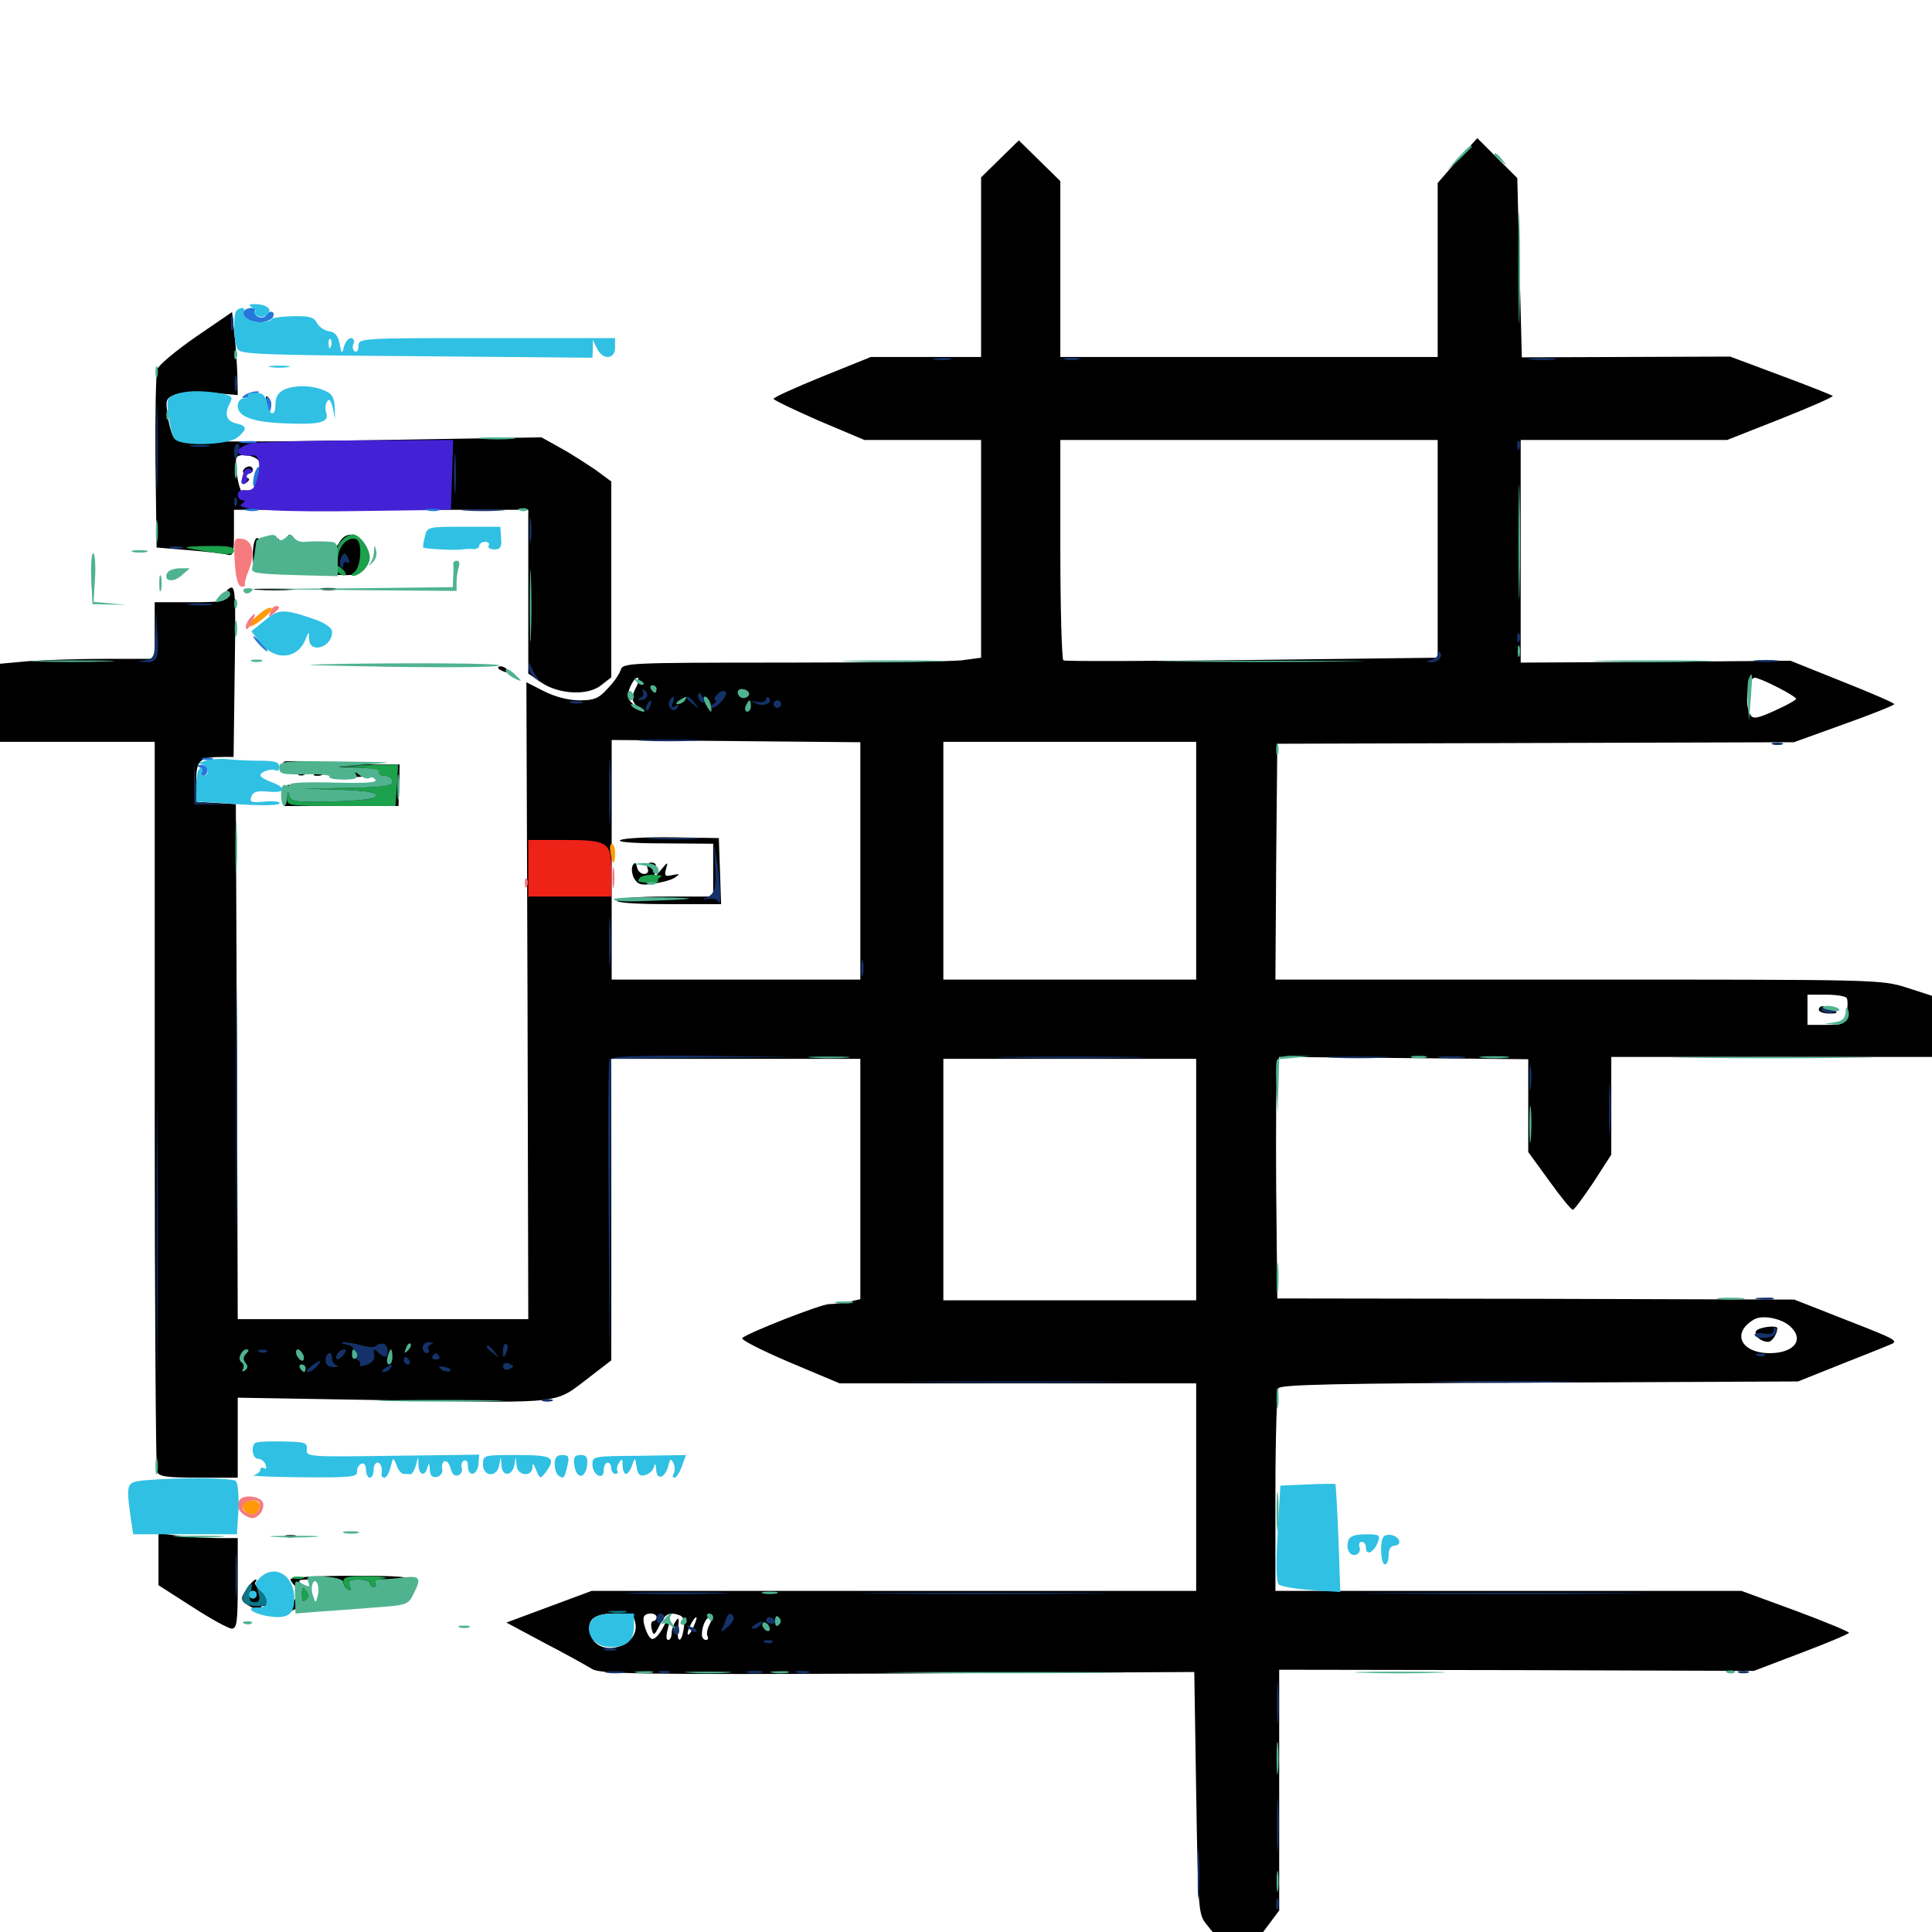 <svg xmlns="http://www.w3.org/2000/svg" viewBox="0 -1000 1000 1000">
	<path fill="#000000" d="M754.297 -916.992L744.141 -905.273V-860.352V-815.234H646.484H548.828V-860.742V-906.25L538.086 -916.797L527.344 -927.344L517.578 -917.773L507.812 -908.203V-861.719V-815.234H479.297H450.781L425.586 -805.078C411.719 -799.414 400.391 -794.336 400.391 -793.555C400.391 -792.969 410.938 -787.891 423.828 -782.227L447.461 -772.266H477.539H507.812V-715.82V-659.57L497.656 -658.203C491.992 -657.617 450.195 -657.031 404.883 -657.031C325 -657.031 322.461 -656.836 321.289 -653.32C320.703 -651.172 317.578 -646.68 314.453 -643.555C309.961 -638.477 307.422 -637.5 300 -637.5C294.336 -637.5 287.5 -639.258 281.641 -642.188L272.461 -646.875L273.047 -482.031L273.438 -317.188H198.242H123.047L122.656 -450.586L122.07 -583.789L111.914 -584.375L101.562 -584.961V-595.312C101.562 -606.641 103.125 -608.203 115.625 -608.203H120.898L121.484 -652.93C122.07 -693.945 121.875 -697.266 118.75 -695.508C116.992 -694.336 116.016 -692.188 116.602 -690.82C117.383 -688.867 113.672 -688.281 98.828 -688.281H80.078V-673.633V-658.984H55.078C41.211 -658.984 23.242 -658.398 15.039 -657.812L0 -656.445V-636.328V-616.016H40.039H80.078V-428.711C80.078 -325.586 80.664 -240.039 81.25 -238.281C82.227 -235.742 86.133 -235.156 102.734 -235.156H123.047V-255.859V-276.562L203.906 -275.195C293.359 -273.828 286.523 -273.047 305.273 -287.305L316.406 -295.898V-374.023V-451.953H380.859H445.312V-389.648V-327.539L439.258 -326.172C435.938 -325.586 431.25 -325 429.102 -325C425 -325 387.109 -310.156 384.18 -307.422C383.203 -306.641 394.336 -300.977 408.594 -294.922L434.57 -283.984H526.953H619.141V-230.273V-176.562H462.695H306.25L284.18 -168.359L262.109 -160.156L281.836 -149.609C292.773 -143.945 303.906 -137.695 306.445 -136.133C310.547 -133.594 329.297 -133.203 464.648 -133.789L618.164 -134.57L619.141 -72.07C620.117 -11.914 620.312 -9.18 624.219 -4.297C631.25 4.688 640.43 14.844 641.406 14.844C641.992 14.844 646.875 8.984 652.344 1.953L662.109 -11.133V-73.438V-135.742L784.961 -135.547L907.812 -135.156L932.422 -144.531C945.898 -149.609 957.031 -154.297 957.031 -154.883C957.031 -155.469 944.336 -160.742 929.102 -166.406L901.367 -176.562H780.664H660.156V-227.93C660.156 -256.055 660.938 -280.273 661.719 -281.445C662.891 -283.398 693.75 -283.984 796.875 -284.375L930.664 -284.961L951.172 -293.164C962.5 -297.656 974.414 -302.344 977.539 -303.711C983.203 -305.859 982.617 -306.25 956.055 -316.602L928.711 -327.344L794.922 -327.734L661.133 -327.93L660.547 -384.57C660.352 -415.82 660.547 -443.945 661.133 -447.07L662.109 -452.93L726.562 -452.344L791.016 -451.758V-427.734V-403.711L801.953 -388.672C807.812 -380.469 813.281 -373.828 814.062 -373.828C814.844 -373.828 819.531 -380.273 824.805 -388.086L833.984 -402.344V-427.734V-452.93H916.992H1000V-468.75V-484.57L986.719 -488.867C973.633 -492.969 971.484 -492.969 816.797 -492.969H660.156L660.547 -554.102L661.133 -615.039L794.922 -615.43L928.516 -615.82L954.492 -625.195C968.75 -630.273 980.469 -634.961 980.469 -635.547C980.469 -636.133 968.359 -641.406 953.516 -647.266L926.758 -658.008L857.031 -657.422L787.109 -657.031V-714.648V-772.266H840.625H893.945L921.68 -783.203C936.914 -789.258 949.023 -794.531 948.633 -795.117C948.047 -795.508 935.938 -800.391 921.68 -805.664L895.508 -815.43L841.602 -815.234L787.695 -815.039L786.523 -861.523L785.352 -907.812L775 -918.164L764.648 -928.516ZM744.141 -716.016V-659.57L648.047 -658.398C595.117 -657.812 551.172 -657.617 550.391 -658.203C549.609 -658.789 548.828 -684.57 548.828 -715.82V-772.266H646.484H744.141ZM329.102 -643.945C326.953 -639.844 326.953 -637.891 328.516 -635.742C330.469 -633.008 330.469 -633.008 327.539 -635.742C324.805 -638.086 324.414 -639.844 325.977 -643.945C327.148 -646.875 328.906 -649.219 329.883 -649.219C330.859 -649.219 330.664 -646.875 329.102 -643.945ZM919.922 -644.336C925.391 -641.602 929.688 -638.867 929.688 -638.281C929.688 -637.695 924.805 -634.961 918.75 -632.227C909.766 -628.125 907.422 -627.734 906.055 -629.883C902.734 -635.156 904.492 -649.219 908.398 -649.219C909.375 -649.219 914.648 -647.07 919.922 -644.336ZM339.453 -641.602C339.258 -643.945 337.5 -646.289 335.938 -646.68C333.594 -647.461 333.398 -647.266 335.742 -645.703C337.305 -644.531 338.086 -641.797 337.5 -638.477C336.719 -635.156 337.109 -633.984 338.281 -635.156C339.258 -636.133 339.844 -639.062 339.453 -641.602ZM352.148 -645.898C353.32 -646.484 352.344 -646.875 349.609 -646.875C346.875 -646.875 345.898 -646.484 347.266 -645.898C348.438 -645.508 350.781 -645.508 352.148 -645.898ZM372.07 -645.312C371.484 -646.484 369.336 -647.266 367.578 -647.266C364.648 -647.266 364.648 -646.875 367.188 -645.312C371.094 -642.773 373.633 -642.773 372.07 -645.312ZM386.328 -641.211C386.719 -642.383 385.547 -643.359 383.789 -643.359C382.031 -643.359 380.859 -642.383 381.25 -641.211C381.641 -640.039 382.812 -639.258 383.789 -639.258C384.766 -639.258 385.938 -640.039 386.328 -641.211ZM371.094 -640.625C371.094 -641.016 370.312 -641.406 369.141 -641.406C368.164 -641.406 367.188 -640.43 367.188 -639.258C367.188 -638.281 368.164 -637.891 369.141 -638.477C370.312 -639.062 371.094 -640.039 371.094 -640.625ZM351.367 -635.352C352.93 -636.523 353.125 -637.5 351.953 -638.281C350.781 -638.867 349.219 -638.477 348.633 -637.305C346.875 -634.57 348.242 -633.398 351.367 -635.352ZM374.023 -633.789C376.172 -637.109 373.828 -637.891 371.094 -634.57C369.531 -632.812 369.531 -631.641 370.703 -631.641C371.875 -631.641 373.438 -632.617 374.023 -633.789ZM445.312 -554.492V-492.969H380.859H316.602V-555.078V-616.992L380.859 -616.406L445.312 -615.82ZM619.141 -554.492V-492.969H553.711H488.281V-554.492V-616.016H553.711H619.141ZM955.859 -483.398C956.445 -482.422 956.445 -478.906 955.859 -475.586C954.688 -469.727 954.102 -469.531 945.117 -469.531H935.547V-477.344V-485.156H945.117C950.586 -485.156 955.273 -484.375 955.859 -483.398ZM619.141 -389.453V-326.953H553.711H488.281V-389.453V-451.953H553.711H619.141ZM926.367 -313.672C934.18 -306.836 928.906 -299.609 916.016 -299.609C900.977 -299.609 896.094 -310.156 907.812 -316.992C911.914 -319.531 921.68 -317.773 926.367 -313.672ZM141.602 -301.562C140.234 -303.711 132.812 -305.469 132.812 -303.516C132.812 -302.734 134.961 -301.562 137.695 -301.172C140.234 -300.586 141.992 -300.781 141.602 -301.562ZM164.844 -304.297C158.008 -307.031 154.102 -304.688 152.93 -297.656C152.344 -293.75 155.664 -288.672 157.617 -290.43C158.398 -291.406 158.008 -292.578 156.836 -293.359C153.516 -295.508 157.617 -304.102 161.328 -302.734C163.086 -302.148 164.648 -301.562 165.234 -301.562C165.625 -301.562 165.234 -300.195 164.648 -298.242C163.867 -296.094 164.062 -295.508 165.625 -296.484C168.945 -298.438 168.555 -302.93 164.844 -304.297ZM203.125 -301.172C203.125 -302.148 201.758 -303.516 200.195 -304.297C198.633 -304.883 197.266 -305.078 197.266 -304.688C197.266 -304.297 198.633 -302.93 200.195 -301.562C201.953 -300.195 203.125 -300 203.125 -301.172ZM209.18 -300.195C210.352 -302.148 210.938 -304.297 210.352 -304.688C209.961 -305.273 208.984 -304.297 208.203 -302.539C206.445 -297.461 206.836 -296.289 209.18 -300.195ZM218.75 -303.516C218.75 -304.688 217.383 -305.469 215.82 -305.469C214.258 -305.469 212.891 -305.078 212.891 -304.688C212.891 -304.297 214.258 -303.516 215.82 -302.734C217.383 -302.148 218.75 -302.539 218.75 -303.516ZM176.758 -301.562C177.344 -302.734 176.562 -303.516 175 -303.516C173.242 -303.516 171.875 -302.734 171.875 -301.562C171.875 -300.586 172.656 -299.609 173.633 -299.609C174.805 -299.609 176.172 -300.586 176.758 -301.562ZM183.594 -302.148C183.594 -302.93 182.617 -303.516 181.445 -303.516C180.469 -303.516 179.883 -302.734 180.469 -301.758C181.055 -300.781 180.273 -299.609 178.711 -298.828C177.148 -298.242 175.781 -296.289 175.977 -294.336C175.977 -291.211 176.172 -291.211 177.734 -294.727C178.711 -296.875 179.492 -297.852 179.492 -296.68C179.688 -294.531 183.594 -299.609 183.594 -302.148ZM250.586 -299.609C251.172 -301.758 251.367 -303.516 251.367 -303.516C248.633 -303.125 246.289 -299.609 247.266 -297.07C249.023 -292.188 255.273 -292.969 256.445 -298.242C257.422 -302.148 257.422 -302.148 255.078 -299.219C251.562 -294.531 249.219 -294.727 250.586 -299.609ZM232.422 -299.609C232.422 -301.953 232.227 -301.953 228.516 -299.609C225.977 -298.047 226.172 -297.656 229.102 -297.656C230.859 -297.656 232.422 -298.633 232.422 -299.609ZM162.109 -297.656C162.109 -298.828 161.719 -299.609 161.328 -299.609C160.742 -299.609 159.766 -298.828 159.18 -297.656C158.594 -296.68 158.984 -295.703 159.961 -295.703C161.133 -295.703 162.109 -296.68 162.109 -297.656ZM215.82 -297.656C217.383 -300 216.602 -300 212.891 -297.656C211.133 -296.484 210.938 -295.703 212.305 -295.703C213.477 -295.703 215.234 -296.68 215.82 -297.656ZM126.367 -290.43C126.758 -291.016 126.953 -292.969 126.562 -294.922C125.977 -297.852 125.781 -298.047 123.438 -295.117C121.68 -292.969 121.484 -291.797 123.047 -290.82C124.219 -290.039 125.781 -289.844 126.367 -290.43ZM200.391 -292.578C202.344 -294.141 203.711 -295.898 203.125 -296.289C202.539 -296.875 200.391 -296.094 198.438 -294.531C196.289 -293.164 195.117 -291.406 195.508 -290.82C196.094 -290.234 198.242 -291.211 200.391 -292.578ZM222.656 -295.703C222.656 -296.875 222.266 -297.656 221.875 -297.656C221.289 -297.656 220.312 -296.875 219.727 -295.703C219.141 -294.727 219.531 -293.75 220.508 -293.75C221.68 -293.75 222.656 -294.727 222.656 -295.703ZM237.305 -293.945C239.453 -297.07 237.695 -297.266 232.422 -294.336C227.734 -291.992 227.734 -291.797 231.836 -291.797C234.18 -291.797 236.719 -292.773 237.305 -293.945ZM140.625 -292.773C142.188 -294.531 142.188 -295.703 141.016 -295.703C138.672 -295.703 135.938 -291.992 137.305 -290.625C137.695 -290.234 139.258 -291.016 140.625 -292.773ZM167.969 -292.969C167.969 -293.359 167.188 -293.75 166.016 -293.75C165.039 -293.75 164.062 -292.773 164.062 -291.602C164.062 -290.625 165.039 -290.234 166.016 -290.82C167.188 -291.406 167.969 -292.383 167.969 -292.969ZM267.578 -291.406C267.578 -292.188 265.82 -292.969 263.867 -292.969C261.719 -292.969 260.547 -292.188 260.938 -291.406C261.523 -290.625 263.281 -289.844 264.844 -289.844C266.406 -289.844 267.578 -290.625 267.578 -291.406ZM328.711 -160.547C332.031 -147.852 310.156 -141.211 305.859 -153.516C303.125 -161.328 307.031 -164.844 318.359 -164.844C326.172 -164.844 327.93 -164.258 328.711 -160.547ZM339.844 -162.891C339.844 -161.914 339.062 -160.938 338.086 -160.938C337.109 -160.938 336.719 -159.18 337.305 -156.836C338.281 -153.125 338.672 -153.32 341.406 -158.789C344.141 -164.844 346.68 -165.82 351.953 -163.867C353.906 -163.086 354.492 -160.742 353.906 -157.031C352.734 -149.023 350 -149.609 350.977 -157.617C351.562 -162.305 351.367 -163.281 349.805 -160.938C348.633 -159.375 347.656 -156.445 347.656 -154.688C347.656 -152.734 346.875 -151.172 345.898 -151.172C344.727 -151.172 344.727 -153.516 345.703 -157.031C347.852 -164.648 346.68 -164.453 342.773 -156.836C341.016 -153.711 338.672 -151.172 337.305 -151.758C334.961 -152.539 331.836 -162.109 333.594 -163.672C335.352 -165.625 339.844 -165.039 339.844 -162.891ZM376.953 -164.062C376.953 -164.453 376.172 -164.844 375 -164.844C374.023 -164.844 373.047 -163.867 373.047 -162.695C373.047 -161.719 374.023 -161.328 375 -161.914C376.172 -162.5 376.953 -163.477 376.953 -164.062ZM385.742 -162.891C385.156 -164.062 383.008 -164.844 381.25 -164.844C378.32 -164.844 378.32 -164.453 380.859 -162.891C384.766 -160.352 387.305 -160.352 385.742 -162.891ZM401.172 -163.281C399.805 -165.234 394.531 -165.234 394.531 -163.281C394.531 -162.5 396.289 -161.719 398.242 -161.719C400.391 -161.719 401.562 -162.5 401.172 -163.281ZM358.984 -158.008C357.812 -155.273 356.445 -153.516 356.055 -153.906C355.078 -154.883 358.984 -162.891 360.352 -162.891C360.938 -162.891 360.156 -160.742 358.984 -158.008ZM367.188 -158.984C366.016 -156.836 365.625 -154.102 366.211 -153.125C366.797 -151.953 366.406 -151.172 365.43 -151.172C364.258 -151.172 363.281 -152.344 363.281 -153.906C363.281 -158.203 365.43 -162.891 367.383 -162.891C368.555 -162.891 368.359 -161.133 367.188 -158.984ZM387.5 -152.734C386.328 -153.516 384.766 -155.469 384.18 -157.031C383.398 -158.984 383.008 -158.594 383.008 -155.664C382.812 -152.539 383.984 -151.172 386.328 -151.172C388.281 -151.172 388.867 -151.758 387.5 -152.734ZM399.023 -157.617C400.391 -158.203 400 -158.789 398.047 -158.789C395.703 -158.984 394.531 -157.617 394.531 -155.078C394.531 -150.977 399.219 -149.609 401.367 -153.125C401.953 -154.297 401.172 -154.492 399.609 -153.906C397.852 -153.32 396.484 -153.516 396.484 -154.688C396.484 -155.859 397.656 -157.227 399.023 -157.617ZM321.289 -565.234C318.75 -564.258 326.758 -563.477 343.359 -563.477L369.141 -563.281V-549.609V-535.938H344.922C330.664 -535.938 320.117 -535.156 319.336 -533.984C318.555 -532.812 327.734 -532.031 345.703 -532.031H373.242L372.656 -549.219L372.07 -566.211L348.633 -566.602C335.742 -566.797 323.438 -566.211 321.289 -565.234ZM327.539 -552.148C326.758 -550.781 326.953 -547.852 328.125 -545.508C330.078 -542.188 331.641 -541.602 338.086 -542.578C342.383 -543.164 347.461 -544.531 349.219 -545.703C352.148 -547.656 351.953 -547.852 348.047 -547.07C344.336 -546.094 343.75 -546.68 344.727 -550.195C345.898 -554.102 345.703 -554.102 341.992 -549.609C338.086 -544.922 338.086 -544.922 339.258 -549.219C340.039 -552.344 339.453 -553.516 337.109 -553.516C335.156 -553.516 334.57 -552.344 335.156 -550.586C335.938 -548.828 335.156 -547.656 333.398 -547.656C331.641 -547.656 330.078 -549.219 329.688 -551.172C329.297 -553.516 328.516 -553.906 327.539 -552.148ZM941.406 -477.344C941.406 -476.367 943.75 -475.391 946.875 -475.391C950.977 -475.391 951.562 -475.781 949.219 -477.344C945.312 -479.883 941.406 -479.883 941.406 -477.344ZM908.984 -311.133C907.617 -308.789 911.328 -305.469 915.234 -305.469C917.188 -305.469 919.922 -309.57 919.922 -312.5C919.922 -314.258 910.352 -313.086 908.984 -311.133ZM101.562 -825.781C91.406 -818.75 82.422 -811.328 81.445 -808.984C80.664 -806.836 80.273 -785.156 80.469 -760.742L81.055 -716.602L97.656 -715.234C106.836 -714.453 115.82 -713.477 117.773 -712.891C120.703 -712.109 121.094 -713.672 121.094 -724.023V-736.133H197.266H273.438V-693.75V-651.367L279.688 -647.07C288.672 -640.625 304.102 -639.648 311.133 -645.312L316.406 -649.414V-700.195V-750.781L308.203 -756.836C303.516 -759.961 295.508 -765.234 290.039 -768.164L280.273 -773.633L186.523 -772.07C116.602 -771.094 92.188 -771.289 90.43 -772.852C89.258 -774.219 87.5 -779.297 86.914 -784.375C85.547 -793.359 85.742 -793.75 91.016 -795.898C94.531 -797.07 101.758 -797.461 109.961 -796.68L123.047 -795.508L122.852 -805.859C122.656 -811.523 122.07 -821.289 121.289 -827.344L120.117 -838.477ZM132.617 -762.695C134.961 -761.133 134.961 -759.57 132.812 -751.953C130.273 -742.773 129.492 -741.992 125.781 -744.531C123.438 -745.898 120.898 -761.719 122.656 -763.477C124.219 -765.039 129.492 -764.648 132.617 -762.695ZM125.977 -756.641C125.391 -755.664 126.172 -754.688 127.734 -754.688C129.492 -754.688 130.859 -755.664 130.859 -756.641C130.859 -757.812 130.078 -758.594 129.102 -758.594C127.93 -758.594 126.562 -757.812 125.977 -756.641ZM125 -750.586C125 -751.758 125.977 -752.734 126.953 -752.734C128.125 -752.734 128.906 -752.344 128.906 -751.953C128.906 -751.367 128.125 -750.391 126.953 -749.805C125.977 -749.219 125 -749.609 125 -750.586ZM138.086 -791.602C138.867 -789.062 139.648 -788.086 140.234 -789.648C140.625 -791.016 140.039 -793.164 139.062 -794.141C137.5 -795.703 137.305 -794.922 138.086 -791.602ZM147.07 -719.531C144.922 -716.406 145.117 -716.016 147.461 -716.797C149.023 -717.578 150.391 -719.141 150.391 -720.703C150.391 -724.414 149.805 -724.219 147.07 -719.531ZM175.586 -719.141C174.023 -716.406 172.852 -715.625 172.461 -716.992C171.68 -718.945 170.898 -718.75 168.555 -716.602C165.039 -712.891 161.914 -712.891 163.281 -716.406C164.062 -718.359 163.281 -718.945 160.742 -718.555C158.789 -718.164 156.445 -717.773 155.273 -717.773C154.297 -717.578 154.688 -716.602 156.25 -715.625C158.594 -714.258 158.594 -713.281 156.641 -711.328C155.273 -709.961 154.297 -709.766 154.297 -710.938C154.297 -712.109 152.93 -713.086 151.367 -713.086C149.414 -713.086 149.023 -712.305 150.391 -710.742C152.734 -708.008 150.977 -705.859 147.461 -707.031C146.094 -707.617 144.336 -707.227 143.75 -706.055C142.969 -705.078 144.141 -704.102 145.898 -704.102C147.852 -704.102 157.422 -703.516 167.188 -702.93C182.227 -701.758 185.352 -702.148 188.086 -704.883C192.188 -708.984 192.188 -713.477 188.281 -719.141C184.375 -724.609 178.516 -724.609 175.586 -719.141ZM130.859 -712.695C130.859 -707.812 131.641 -703.906 132.617 -703.906C133.789 -703.906 134.18 -705.859 133.789 -708.008C132.617 -714.062 134.766 -716.406 137.695 -712.305C139.453 -709.766 139.648 -708.008 138.281 -706.445C137.109 -705.078 136.914 -703.906 137.695 -703.906C139.453 -703.906 144.336 -709.961 144.531 -712.305C144.531 -713.086 143.164 -713.672 141.406 -713.672C138.672 -713.672 138.672 -713.867 141.406 -716.797C145.703 -720.898 145.312 -722.852 141.211 -719.141C137.5 -716.016 131.836 -716.602 133.984 -719.727C134.57 -720.703 133.984 -721.484 133.008 -721.484C131.836 -721.484 130.859 -717.578 130.859 -712.695ZM47.461 -700.977C47.461 -693.555 47.852 -690.625 48.242 -694.727C48.633 -698.633 48.633 -704.883 48.242 -708.398C47.852 -711.719 47.461 -708.594 47.461 -700.977ZM133.398 -694.727C128.32 -695.117 132.031 -695.312 141.602 -695.312C151.367 -695.312 155.469 -695.117 150.977 -694.727C146.484 -694.336 138.477 -694.336 133.398 -694.727ZM166.602 -694.727C164.648 -695.312 166.211 -695.703 169.922 -695.703C173.633 -695.703 175.195 -695.312 173.438 -694.727C171.484 -694.336 168.359 -694.336 166.602 -694.727ZM191.016 -655.664C178.906 -655.859 188.672 -656.25 212.891 -656.25C237.109 -656.25 246.875 -655.859 234.961 -655.664C222.852 -655.273 202.93 -655.273 191.016 -655.664ZM257.812 -654.297C257.812 -655.859 261.523 -655.078 262.695 -653.125C263.281 -651.953 262.5 -651.758 260.938 -652.344C259.18 -652.93 257.812 -653.906 257.812 -654.297ZM146.68 -605.469C147.266 -604.883 150.195 -604.102 152.93 -603.906C158.398 -603.516 159.766 -601.367 155.859 -599.805C153.906 -599.023 153.906 -598.633 155.859 -598.633C157.227 -598.438 158.789 -599.609 159.375 -601.172C159.961 -602.734 161.719 -603.516 163.477 -602.93C165.82 -601.953 165.82 -601.562 163.672 -600.195C161.719 -598.828 161.914 -598.438 164.648 -598.438C166.406 -598.438 167.969 -599.414 167.969 -600.391C167.969 -601.562 168.945 -602.344 170.117 -602.344C171.094 -602.344 171.484 -601.562 170.898 -600.391C170.312 -599.414 170.898 -598.438 172.266 -598.242C187.305 -597.461 190.039 -597.656 191.016 -600C191.797 -602.148 192.188 -602.148 193.555 -600C197.852 -593.359 195.703 -592.773 172.07 -593.164L148.828 -593.75L148.047 -588.281L147.07 -582.812H176.758H206.25L206.641 -593.555L206.836 -604.297H194.531C187.695 -604.297 174.023 -604.883 163.867 -605.469C153.711 -606.25 146.094 -606.25 146.68 -605.469ZM162.695 -589.258C163.867 -589.844 162.891 -590.234 160.156 -590.234C157.422 -590.234 156.445 -589.844 157.812 -589.258C158.984 -588.867 161.328 -588.867 162.695 -589.258ZM82.031 -192.969V-179.492L99.414 -168.359C108.984 -162.109 118.359 -157.031 119.922 -157.031C122.656 -157.031 123.047 -160.547 123.047 -180.469V-203.906H112.891C107.227 -203.906 97.852 -204.492 92.383 -205.078L82.031 -206.445ZM148.047 -204.492C146.68 -205.078 147.656 -205.469 150.391 -205.469C153.125 -205.469 154.102 -205.078 152.93 -204.492C151.562 -204.102 149.219 -204.102 148.047 -204.492ZM150.391 -182.617C150.391 -181.641 151.758 -179.883 153.32 -178.516C156.25 -175.977 157.422 -171.68 154.688 -173.438C153.906 -173.828 152.148 -172.07 150.977 -169.336C149.219 -165.625 149.219 -165.039 150.977 -166.211C152.344 -167.188 155.273 -167.773 157.812 -167.578C161.523 -167.383 161.914 -167.969 160.938 -171.484C160.352 -173.633 158.398 -177.148 156.641 -179.102C153.906 -182.227 154.102 -182.422 159.766 -182.422C163.281 -182.422 166.016 -181.641 166.016 -180.859C166.016 -178.516 172.852 -170.703 174.805 -170.703C175.586 -170.703 175.195 -172.07 173.828 -173.633C170.898 -177.344 172.07 -179.102 176.562 -177.344C178.32 -176.758 179.102 -175.195 178.32 -173.828C177.734 -172.656 178.906 -173.242 181.25 -175.391C184.375 -178.125 186.133 -178.516 188.086 -176.953C191.211 -174.219 196.289 -177.148 194.531 -180.664C193.75 -182.227 194.336 -181.836 195.898 -179.883C199.219 -175.977 209.961 -177.148 211.719 -181.641C212.5 -183.984 207.422 -184.375 181.641 -184.375C164.453 -184.375 150.391 -183.594 150.391 -182.617ZM128.125 -178.125C123.828 -172.07 124.219 -171.289 130.859 -167.773C137.109 -164.453 141.406 -163.867 136.719 -166.797C134.766 -167.969 134.57 -168.75 136.328 -168.75C140.039 -168.75 139.062 -174.023 134.766 -177.148C132.617 -178.711 131.445 -180.469 132.227 -181.055C132.812 -181.836 133.008 -182.422 132.227 -182.422C131.641 -182.422 129.688 -180.469 128.125 -178.125ZM132.812 -174.609C132.812 -173.633 132.031 -172.656 130.859 -172.656C129.883 -172.656 128.906 -173.633 128.906 -174.609C128.906 -175.781 129.883 -176.562 130.859 -176.562C132.031 -176.562 132.812 -175.781 132.812 -174.609Z"/>
	<path fill="#ff9906" d="M133.594 -681.641C126.172 -675.391 128.32 -673.438 135.742 -679.492C139.062 -682.031 141.016 -684.57 140.43 -685.352C139.648 -685.938 136.523 -684.375 133.594 -681.641ZM316.016 -558.398C316.406 -555.664 317.188 -553.516 317.578 -553.516C317.969 -553.516 318.359 -555.664 318.359 -558.398C318.359 -561.133 317.578 -563.281 316.602 -563.281C315.82 -563.281 315.43 -561.133 316.016 -558.398ZM275.391 -539.453C275.391 -540.234 281.836 -540.625 289.453 -540.234C313.867 -539.453 316.211 -538.477 295.508 -538.281C284.375 -538.086 275.391 -538.477 275.391 -539.453ZM125.781 -221.289C124.414 -218.945 128.711 -215.234 131.836 -216.211C133.008 -216.602 133.984 -218.359 134.375 -220.117C135.156 -223.828 128.125 -224.805 125.781 -221.289Z"/>
	<path fill="#ef2218" d="M273.438 -550.586V-535.938H294.922H316.406V-548.633C316.406 -564.258 315.039 -565.234 291.211 -565.234H273.438ZM309.57 -539.062C295.898 -540.625 275.391 -540.625 275.391 -539.453C275.391 -538.477 284.375 -538.086 295.508 -538.281C306.445 -538.281 312.891 -538.867 309.57 -539.062Z"/>
	<path fill="#1ca14c" d="M176.953 -720.312C175.195 -718.75 174.023 -715.43 174.023 -713.086L174.414 -708.789L175.195 -713.086C176.172 -718.359 180.664 -722.266 184.375 -720.898C187.695 -719.531 186.914 -706.055 183.203 -703.711C181.445 -702.539 181.445 -701.953 183.008 -701.953C186.328 -701.953 191.406 -707.617 191.406 -711.328C191.406 -716.016 185.938 -723.438 182.617 -723.438C181.25 -723.438 178.516 -722.07 176.953 -720.312ZM96.68 -716.406C95.703 -716.992 100.586 -717.383 108.008 -717.383C117.773 -717.578 121.094 -716.992 121.094 -715.039C121.094 -712.891 118.75 -712.695 109.961 -714.062C103.711 -715.039 97.852 -716.016 96.68 -716.406ZM173.828 -706.25C173.828 -703.906 177.539 -701.172 178.906 -702.539C179.297 -702.93 178.516 -704.492 176.758 -705.859C175 -707.422 173.828 -707.422 173.828 -706.25ZM184.18 -602.93C191.797 -602.539 196.875 -601.367 196.289 -600.391C195.508 -599.219 196.875 -598.438 199.023 -598.438C201.367 -598.438 203.125 -597.07 203.125 -595.508C203.125 -593.164 199.023 -592.578 180.273 -592.188L157.227 -591.797L176.367 -591.211C190.43 -590.625 195.312 -589.844 194.727 -588.086C194.336 -586.523 187.109 -585.547 172.266 -585.156C152.93 -584.766 150.586 -584.961 149.805 -588.086C149.023 -590.82 148.828 -590.625 148.633 -587.305C148.438 -582.812 148.633 -582.812 176.562 -582.812H204.688L205.469 -593.555L206.055 -604.297L188.477 -603.906C172.266 -603.516 171.875 -603.516 184.18 -602.93ZM331.055 -545.508C329.688 -543.555 329.492 -543.555 336.328 -542.969C339.062 -542.773 341.211 -543.359 340.625 -543.945C340.234 -544.727 341.016 -545.703 342.188 -546.289C343.555 -546.68 341.797 -547.07 338.477 -547.266C334.961 -547.266 331.641 -546.484 331.055 -545.508ZM151.953 -183.008C150.586 -183.594 151.562 -183.984 154.297 -183.984C157.031 -183.984 158.008 -183.594 156.836 -183.008C155.469 -182.617 153.125 -182.617 151.953 -183.008ZM177.734 -181.641C177.734 -180.078 178.711 -178.125 180.078 -177.344C181.641 -176.367 181.836 -176.953 181.055 -179.102C180.078 -181.836 181.055 -182.422 185.547 -182.422C188.867 -182.422 191.406 -181.641 191.406 -180.469C191.406 -179.492 192.383 -178.516 193.555 -178.516C194.531 -178.516 195.117 -179.297 194.336 -180.273C193.75 -181.25 195.703 -182.617 198.633 -183.008C201.758 -183.398 198.242 -183.984 191.016 -184.18C180.664 -184.375 177.734 -183.789 177.734 -181.641ZM156.25 -174.609C156.25 -170.898 156.836 -170.508 158.594 -172.266C160.352 -174.023 160.352 -175.195 158.594 -176.953C156.836 -178.711 156.25 -178.32 156.25 -174.609Z"/>
	<path fill="#143269" d="M119.531 -832.812C119.531 -829.102 119.922 -827.539 120.508 -829.492C120.898 -831.25 120.898 -834.375 120.508 -836.328C119.922 -838.086 119.531 -836.523 119.531 -832.812ZM483.984 -813.867C481.445 -814.258 483.008 -814.648 487.305 -814.648C491.602 -814.844 493.555 -814.453 491.797 -813.867C489.844 -813.477 486.328 -813.477 483.984 -813.867ZM551.367 -813.867C549.414 -814.453 550.977 -814.844 554.688 -814.844C558.398 -814.844 559.961 -814.453 558.203 -813.867C556.25 -813.477 553.125 -813.477 551.367 -813.867ZM792.578 -813.867C789.062 -814.258 791.406 -814.648 797.852 -814.648C804.297 -814.648 807.227 -814.258 804.297 -813.867C801.367 -813.477 796.094 -813.477 792.578 -813.867ZM121.484 -801.562C121.484 -797.852 121.875 -796.289 122.461 -798.242C122.852 -800 122.852 -803.125 122.461 -805.078C121.875 -806.836 121.484 -805.273 121.484 -801.562ZM80.859 -768.359C80.859 -748.438 81.25 -740.43 81.445 -750.391C81.836 -760.156 81.836 -776.562 81.445 -786.523C81.25 -796.289 80.859 -788.281 80.859 -768.359ZM785.352 -769.141C785.352 -766.992 785.938 -766.406 786.523 -767.969C787.109 -769.336 786.914 -771.094 786.328 -771.68C785.742 -772.461 785.156 -771.289 785.352 -769.141ZM99.219 -768.945C96.68 -769.336 98.633 -769.727 103.516 -769.727C108.398 -769.727 110.352 -769.336 108.008 -768.945C105.469 -768.555 101.562 -768.555 99.219 -768.945ZM121.094 -766.406C121.094 -764.258 121.484 -762.5 121.875 -762.5C122.266 -762.5 123.047 -764.258 123.633 -766.406C124.219 -768.555 123.828 -770.312 122.852 -770.312C121.875 -770.312 121.094 -768.555 121.094 -766.406ZM234.961 -754.688C234.961 -745.508 235.352 -741.797 235.742 -746.484C236.133 -750.977 236.133 -758.398 235.742 -763.086C235.352 -767.578 234.961 -763.867 234.961 -754.688ZM121.289 -739.844C121.289 -737.695 121.875 -737.109 122.461 -738.672C123.047 -740.039 122.852 -741.797 122.266 -742.383C121.68 -743.164 121.094 -741.992 121.289 -739.844ZM240.82 -735.742C235.547 -736.133 239.844 -736.328 250 -736.328C260.156 -736.328 264.453 -736.133 259.375 -735.742C254.102 -735.352 245.898 -735.352 240.82 -735.742ZM274.023 -725.391C274.023 -719.531 274.414 -716.992 274.805 -720.117C275.195 -723.047 275.195 -727.734 274.805 -730.859C274.414 -733.789 274.023 -731.25 274.023 -725.391ZM88.477 -716.211C86.523 -716.797 87.695 -717.188 90.82 -717.188C94.141 -717.188 95.508 -716.797 94.336 -716.211C92.969 -715.82 90.234 -715.82 88.477 -716.211ZM176.367 -710.742C175.781 -708.984 175.781 -707.031 176.562 -706.445C177.148 -705.664 177.734 -706.25 177.734 -707.617C177.734 -708.984 178.516 -709.375 179.688 -708.789C180.859 -708.203 181.055 -708.984 180.469 -710.547C178.906 -714.453 177.93 -714.453 176.367 -710.742ZM98.242 -686.914C95.117 -687.305 97.656 -687.695 103.516 -687.695C109.375 -687.695 111.914 -687.305 108.984 -686.914C105.859 -686.523 101.172 -686.523 98.242 -686.914ZM80.469 -671.289C80.078 -660.547 79.688 -659.18 75.781 -658.398L71.289 -657.617L75.781 -657.227C81.445 -657.031 82.422 -659.766 81.445 -672.852L80.859 -683.398ZM785.352 -669.531C785.352 -667.383 785.938 -666.797 786.523 -668.359C787.109 -669.727 786.914 -671.484 786.328 -672.07C785.742 -672.852 785.156 -671.68 785.352 -669.531ZM744.141 -661.328C744.141 -660.156 742.578 -658.789 740.82 -658.398C737.695 -657.617 737.695 -657.422 740.625 -657.227C744.141 -657.031 747.266 -660.352 745.312 -662.305C744.727 -663.086 744.141 -662.5 744.141 -661.328ZM908.789 -657.617C905.664 -658.008 908.203 -658.398 914.062 -658.398C919.922 -658.398 922.461 -658.008 919.531 -657.617C916.406 -657.227 911.719 -657.227 908.789 -657.617ZM273.633 -654.883C273.438 -653.125 275 -650.391 276.953 -649.023C279.883 -646.68 280.078 -646.68 278.125 -649.219C276.953 -650.781 275.391 -653.516 274.805 -655.078C273.828 -657.617 273.633 -657.422 273.633 -654.883ZM332.812 -641.797C333.398 -640.82 332.812 -639.258 331.641 -638.867C329.883 -638.086 329.688 -637.695 331.445 -637.695C334.766 -637.5 336.328 -640.82 333.789 -642.578C332.422 -643.359 332.031 -643.164 332.812 -641.797ZM371.094 -640.43C369.727 -638.867 369.336 -637.5 370.312 -637.5C371.289 -637.5 370.703 -636.523 369.141 -635.547C367.578 -634.57 367.188 -633.594 368.359 -633.594C371.484 -633.594 377.539 -640.82 375.391 -642.188C374.414 -642.773 372.461 -641.992 371.094 -640.43ZM361.328 -639.648C361.328 -638.477 362.109 -637.109 363.281 -636.523C364.453 -635.938 364.648 -636.719 364.062 -638.281C362.695 -641.797 361.328 -642.383 361.328 -639.648ZM346.484 -637.305C345.898 -636.133 346.094 -634.375 347.266 -633.203C348.438 -632.031 349.609 -632.031 350.586 -633.789C351.758 -635.352 351.367 -635.742 349.609 -634.57C347.656 -633.398 347.266 -633.789 348.242 -636.133C349.609 -639.844 348.633 -640.625 346.484 -637.305ZM355.469 -638.672C355.469 -638.281 357.031 -636.719 358.984 -635.352C361.914 -632.812 362.109 -633.008 359.57 -636.133C357.031 -639.258 355.469 -640.234 355.469 -638.672ZM396.484 -638.086C396.484 -636.914 394.531 -636.328 392.188 -636.719C388.086 -637.5 388.086 -637.5 391.602 -635.742C395.508 -633.984 400.391 -636.328 397.852 -638.867C397.07 -639.453 396.484 -639.258 396.484 -638.086ZM295.508 -636.133C293.555 -636.719 294.727 -637.109 297.852 -637.109C301.172 -637.109 302.539 -636.719 301.367 -636.133C300 -635.742 297.266 -635.742 295.508 -636.133ZM334.961 -635.352C334.18 -634.18 333.984 -633.008 334.57 -632.422C334.961 -631.836 335.938 -632.812 336.523 -634.57C337.891 -637.891 336.719 -638.477 334.961 -635.352ZM400.391 -635.547C400.391 -634.57 401.367 -633.594 402.344 -633.594C403.516 -633.594 404.297 -634.57 404.297 -635.547C404.297 -636.719 403.516 -637.5 402.344 -637.5C401.367 -637.5 400.391 -636.719 400.391 -635.547ZM332.422 -616.602C325.195 -616.992 331.641 -617.188 346.68 -617.188C361.719 -617.188 367.578 -616.797 359.766 -616.602C351.953 -616.211 339.648 -616.211 332.422 -616.602ZM315.234 -589.648C315.234 -574.609 315.625 -568.75 315.82 -576.562C316.211 -584.375 316.211 -596.68 315.82 -603.906C315.43 -611.133 315.234 -604.688 315.234 -589.648ZM917.578 -614.648C916.211 -615.234 917.188 -615.625 919.922 -615.625C922.656 -615.625 923.633 -615.234 922.461 -614.648C921.094 -614.258 918.75 -614.258 917.578 -614.648ZM100.391 -595.508L100.586 -583.789L108.984 -583.594L117.188 -583.398L109.57 -584.18L101.758 -584.961L100.977 -596.094L100.391 -607.227ZM337.5 -565.82C330.664 -566.211 335.742 -566.406 348.633 -566.406C361.523 -566.406 366.992 -566.211 360.938 -565.82C354.688 -565.43 344.141 -565.43 337.5 -565.82ZM370.117 -552.539C370.898 -540.234 370.117 -537.305 365.234 -535.156C363.477 -534.57 364.062 -534.18 366.602 -534.766C368.945 -535.156 371.289 -534.57 371.875 -533.203C373.438 -529.492 372.852 -544.141 371.094 -554.492L369.336 -564.258ZM122.07 -428.516C122.07 -366.797 122.266 -341.406 122.461 -372.461C122.852 -403.32 122.852 -453.711 122.461 -484.766C122.266 -515.625 122.07 -490.234 122.07 -428.516ZM315.234 -512.5C315.234 -501.172 315.43 -496.68 315.82 -502.344C316.211 -507.812 316.211 -517.188 315.82 -522.852C315.43 -528.32 315.234 -523.828 315.234 -512.5ZM445.703 -498.828C445.703 -495.117 446.094 -493.555 446.68 -495.508C447.07 -497.266 447.07 -500.391 446.68 -502.344C446.094 -504.102 445.703 -502.539 445.703 -498.828ZM942.969 -476.953C941.797 -478.125 942.969 -478.32 946.68 -477.734C950.781 -476.758 951.172 -476.367 948.438 -475.781C946.484 -475.391 944.141 -475.781 942.969 -476.953ZM81.055 -359.18C81.055 -296.875 81.25 -271.094 81.445 -301.953C81.836 -332.812 81.836 -383.789 81.445 -415.234C81.25 -446.68 81.055 -421.484 81.055 -359.18ZM315.43 -451.367C314.844 -450.195 314.648 -414.258 315.039 -371.875L315.43 -294.727L316.016 -373.242L316.406 -451.953L364.844 -452.539L413.086 -452.93L364.648 -453.516C327.344 -453.711 316.016 -453.32 315.43 -451.367ZM523.047 -452.539C505.469 -452.734 519.336 -453.125 553.711 -453.125C588.086 -453.125 602.344 -452.734 585.547 -452.539C568.75 -452.148 540.625 -452.148 523.047 -452.539ZM690.039 -452.539C682.617 -452.93 688.672 -453.125 703.125 -453.125C717.578 -453.125 723.633 -452.93 716.406 -452.539C708.984 -452.148 697.266 -452.148 690.039 -452.539ZM745.703 -452.539C742.188 -452.93 744.531 -453.32 750.977 -453.32C757.422 -453.32 760.352 -452.93 757.422 -452.539C754.492 -452.148 749.219 -452.148 745.703 -452.539ZM791.602 -442.188C791.602 -436.328 791.992 -433.789 792.383 -436.914C792.773 -439.844 792.773 -444.531 792.383 -447.656C791.992 -450.586 791.602 -448.047 791.602 -442.188ZM832.812 -425.586C832.812 -413.867 833.008 -409.18 833.398 -415.43C833.789 -421.68 833.789 -431.25 833.398 -436.914C833.008 -442.578 832.812 -437.5 832.812 -425.586ZM909.766 -327.539C907.227 -327.93 908.789 -328.32 913.086 -328.32C917.383 -328.516 919.336 -328.125 917.578 -327.539C915.625 -327.148 912.109 -327.148 909.766 -327.539ZM917.969 -311.523C917.969 -309.766 916.211 -309.18 913.086 -309.766C910.352 -310.352 908.203 -309.961 908.203 -309.18C908.203 -306.641 917.578 -307.031 918.945 -309.57C919.727 -310.742 919.727 -312.109 919.141 -312.695C918.555 -313.477 917.969 -312.891 917.969 -311.523ZM179.297 -304.102C182.422 -303.516 183.594 -302.148 182.812 -300.391C182.227 -298.828 183.008 -297.07 184.57 -296.484C186.133 -295.703 186.914 -294.531 186.328 -293.555C185.742 -292.578 187.305 -292.578 189.844 -293.555C192.773 -294.727 194.141 -296.484 193.75 -298.828C193.164 -301.758 193.555 -302.148 195.508 -300.195C199.023 -296.68 200.977 -297.07 200.586 -301.367C200.391 -304.688 196.875 -305.664 194.336 -303.125C193.555 -302.539 190.234 -302.734 186.914 -303.711C183.398 -304.688 179.297 -305.273 177.734 -305.273C176.172 -305.078 176.758 -304.492 179.297 -304.102ZM190.43 -299.609C191.016 -300.781 190.234 -301.562 188.672 -301.562C183.984 -301.562 183.203 -298.047 187.695 -296.68C189.844 -295.898 192.188 -295.898 192.773 -296.484C193.555 -297.07 192.969 -297.656 191.602 -297.656C190.234 -297.656 189.844 -298.633 190.43 -299.609ZM218.75 -302.539C218.75 -300.977 219.727 -299.609 220.898 -299.609C221.875 -299.609 222.461 -300.391 221.875 -301.367C221.094 -302.344 221.875 -303.711 223.047 -304.102C224.609 -304.688 224.219 -305.273 222.266 -305.273C220.312 -305.469 218.75 -304.102 218.75 -302.539ZM260.352 -301.367C259.961 -296.875 260.938 -296.484 262.305 -300.586C263.086 -302.148 262.891 -303.711 262.109 -304.297C261.328 -304.883 260.352 -303.516 260.352 -301.367ZM251.953 -302.734C251.953 -302.344 253.516 -300.781 255.469 -299.414C258.398 -296.875 258.594 -297.07 256.055 -300.195C253.516 -303.32 251.953 -304.297 251.953 -302.734ZM134.375 -300.195C132.812 -300.781 133.398 -301.367 135.547 -301.367C137.695 -301.562 138.867 -300.977 138.086 -300.391C137.5 -299.805 135.742 -299.609 134.375 -300.195ZM174.805 -299.414C172.656 -296.094 175 -295.312 177.734 -298.633C179.297 -300.391 179.297 -301.562 178.125 -301.562C176.953 -301.562 175.391 -300.586 174.805 -299.414ZM168.555 -296.094C168.359 -293.75 169.727 -292.578 172.461 -292.383C174.805 -292.383 175.586 -292.578 174.414 -293.164C173.047 -293.75 171.875 -295.312 171.875 -296.875C171.875 -300.977 168.75 -300.195 168.555 -296.094ZM223.828 -298.047C223.242 -297.07 224.023 -296.289 225.586 -296.289C227.148 -296.289 227.93 -297.07 227.344 -298.047C226.758 -298.828 225.977 -299.609 225.586 -299.609C225.195 -299.609 224.414 -298.828 223.828 -298.047ZM909.766 -298.242C908.203 -298.828 908.789 -299.414 910.938 -299.414C913.086 -299.609 914.258 -299.023 913.477 -298.438C912.891 -297.852 911.133 -297.656 909.766 -298.242ZM208.984 -295.703C208.984 -294.727 209.961 -293.75 211.133 -293.75C212.109 -293.75 212.5 -294.727 211.914 -295.703C211.328 -296.875 210.352 -297.656 209.766 -297.656C209.375 -297.656 208.984 -296.875 208.984 -295.703ZM160.938 -292.773C158.984 -291.211 158.203 -289.844 159.375 -289.844C160.547 -289.844 162.695 -291.211 164.062 -292.773C167.188 -296.484 165.82 -296.484 160.938 -292.773ZM260.352 -292.773C260.352 -291.406 261.523 -290.625 263.086 -291.211C264.453 -291.797 265.625 -292.383 265.625 -292.773C265.625 -293.164 264.453 -293.75 263.086 -294.336C261.523 -294.922 260.352 -294.141 260.352 -292.773ZM199.219 -291.797C197.461 -290.625 197.266 -289.844 198.633 -289.844C199.805 -289.844 201.562 -290.82 202.148 -291.797C203.711 -294.141 202.93 -294.141 199.219 -291.797ZM228.125 -291.406C226.562 -292.969 227.344 -293.164 230.664 -292.383C233.203 -291.602 234.18 -290.82 232.617 -290.234C231.25 -289.844 229.102 -290.43 228.125 -291.406ZM478.125 -284.57C451.953 -284.766 473.242 -284.961 525.391 -284.961C577.539 -284.961 598.828 -284.766 572.852 -284.57C546.68 -284.18 504.102 -284.18 478.125 -284.57ZM747.656 -284.57C730.078 -284.766 743.945 -285.156 778.32 -285.156C812.695 -285.156 826.953 -284.766 810.156 -284.57C793.359 -284.18 765.234 -284.18 747.656 -284.57ZM280.859 -274.805C279.492 -275.391 280.469 -275.781 283.203 -275.781C285.938 -275.781 286.914 -275.391 285.742 -274.805C284.375 -274.414 282.031 -274.414 280.859 -274.805ZM121.875 -184.375C121.875 -174.219 122.07 -169.922 122.461 -175.195C122.852 -180.273 122.852 -188.477 122.461 -193.75C122.07 -198.828 121.875 -194.531 121.875 -184.375ZM328.516 -175.195C316.992 -175.391 326.953 -175.781 350.586 -175.781C374.219 -175.781 383.594 -175.391 371.484 -175.195C359.375 -174.805 340.039 -174.805 328.516 -175.195ZM455.469 -175.195C426.758 -175.391 450.781 -175.586 508.789 -175.586C566.797 -175.586 590.234 -175.391 560.938 -175.195C531.641 -174.805 484.18 -174.805 455.469 -175.195ZM719.336 -175.195C686.328 -175.391 712.891 -175.586 778.32 -175.586C843.945 -175.586 870.898 -175.391 838.477 -175.195C806.055 -174.805 752.539 -174.805 719.336 -175.195ZM339.844 -161.719C339.844 -160.156 340.82 -159.375 341.797 -159.961C342.969 -160.547 343.75 -161.914 343.75 -163.086C343.75 -164.062 342.969 -164.844 341.797 -164.844C340.82 -164.844 339.844 -163.477 339.844 -161.719ZM375.586 -161.523C375 -159.57 374.023 -157.227 373.438 -156.055C372.852 -155.078 374.219 -155.664 376.562 -157.812C378.906 -159.766 380.273 -162.305 379.688 -163.086C378.125 -165.625 376.953 -165.234 375.586 -161.523ZM396.484 -161.328C396.484 -160.352 397.852 -159.57 399.414 -159.57C400.977 -159.57 401.758 -160.352 401.172 -161.328C400.586 -162.109 399.414 -162.891 398.242 -162.891C397.266 -162.891 396.484 -162.109 396.484 -161.328ZM390.625 -158.984C388.867 -157.812 388.672 -157.031 390.039 -157.031C391.211 -157.031 392.969 -158.008 393.555 -158.984C395.117 -161.328 394.336 -161.328 390.625 -158.984ZM348.633 -157.227C348.047 -156.25 348.438 -154.883 349.609 -154.102C350.586 -153.516 351.562 -154.297 351.562 -155.859C351.562 -159.375 350.391 -159.961 348.633 -157.227ZM356.836 -156.836C355.078 -158.789 355.273 -158.984 358.008 -157.812C359.961 -157.227 360.938 -156.055 360.352 -155.469C359.766 -154.883 358.203 -155.469 356.836 -156.836ZM396.094 -149.805C394.531 -150.391 395.117 -150.977 397.266 -150.977C399.414 -151.172 400.586 -150.586 399.805 -150C399.219 -149.414 397.461 -149.219 396.094 -149.805ZM313.086 -145.898C311.133 -146.484 312.305 -146.875 315.43 -146.875C318.75 -146.875 320.117 -146.484 318.945 -145.898C317.578 -145.508 314.844 -145.508 313.086 -145.898ZM314.062 -134.18C311.523 -134.57 313.477 -134.961 318.359 -134.961C323.242 -134.961 325.195 -134.57 322.852 -134.18C320.312 -133.789 316.406 -133.789 314.062 -134.18ZM341.406 -134.18C340.039 -134.766 341.016 -135.156 343.75 -135.156C346.484 -135.156 347.461 -134.766 346.289 -134.18C344.922 -133.789 342.578 -133.789 341.406 -134.18ZM387.305 -134.18C385.352 -134.766 386.914 -135.156 390.625 -135.156C394.336 -135.156 395.898 -134.766 394.141 -134.18C392.188 -133.789 389.062 -133.789 387.305 -134.18ZM412.695 -134.18C410.742 -134.766 411.914 -135.156 415.039 -135.156C418.359 -135.156 419.727 -134.766 418.555 -134.18C417.188 -133.789 414.453 -133.789 412.695 -134.18ZM660.938 -118.945C660.938 -109.375 661.133 -105.078 661.523 -109.57C661.914 -114.062 661.914 -122.07 661.523 -127.148C661.133 -132.227 660.938 -128.711 660.938 -118.945ZM900 -134.18C898.633 -134.766 899.609 -135.156 902.344 -135.156C905.078 -135.156 906.055 -134.766 904.883 -134.18C903.516 -133.789 901.172 -133.789 900 -134.18ZM660.938 -55.469C660.938 -43.164 661.133 -38.086 661.523 -44.336C661.914 -50.391 661.914 -60.547 661.523 -66.797C661.133 -72.852 660.938 -67.773 660.938 -55.469ZM619.922 -30.078C619.922 -18.75 620.117 -14.258 620.508 -19.922C620.898 -25.391 620.898 -34.766 620.508 -40.43C620.117 -45.898 619.922 -41.406 619.922 -30.078ZM660.547 -14.453C660.547 -11.719 660.938 -10.742 661.523 -12.109C661.914 -13.281 661.914 -15.625 661.523 -16.992C660.938 -18.164 660.547 -17.188 660.547 -14.453Z"/>
	<path fill="#f67b7f" d="M121.484 -709.57C121.875 -701.758 123.047 -697.07 124.609 -696.484C125.977 -696.094 126.953 -696.484 126.758 -697.461C126.562 -698.242 127.344 -701.562 128.711 -704.688C132.227 -713.281 130.859 -720.312 125.391 -721.094C121.094 -721.68 120.898 -721.289 121.484 -709.57ZM139.844 -683.203C138.867 -680.469 139.062 -680.273 141.602 -682.422C144.922 -685.156 145.312 -686.328 142.773 -686.328C141.797 -686.328 140.43 -684.961 139.844 -683.203ZM128.906 -679.492C127.734 -677.93 126.953 -675.781 127.344 -674.805C127.539 -673.633 128.906 -675 130.273 -677.539C132.812 -683.008 132.422 -683.594 128.906 -679.492ZM316.992 -545.703C316.992 -540.82 317.383 -538.867 317.773 -541.406C318.164 -543.75 318.164 -547.656 317.773 -550.195C317.383 -552.539 316.992 -550.586 316.992 -545.703ZM271.68 -542.578C271.68 -540.43 272.266 -539.844 272.852 -541.406C273.438 -542.773 273.242 -544.531 272.656 -545.117C272.07 -545.898 271.484 -544.727 271.68 -542.578ZM124.414 -224.023C121.875 -221.484 123.047 -217.773 127.148 -215.43C130.469 -213.672 132.031 -213.867 134.375 -216.211C135.938 -217.969 136.719 -220.703 136.133 -222.266C134.961 -225.391 126.758 -226.562 124.414 -224.023ZM134.375 -220.117C133.594 -216.211 130.859 -215.039 127.148 -217.383C123.633 -219.727 126.172 -223.438 131.055 -223.438C133.789 -223.438 134.766 -222.266 134.375 -220.117Z"/>
	<path fill="#0b7889" d="M126.953 -176.562C124.023 -171.289 125.977 -168.75 133.008 -168.75C139.453 -168.75 140.039 -170.312 135.547 -175.781C132.617 -179.297 132.617 -179.297 133.789 -175.195C134.766 -171.875 134.18 -170.703 131.836 -170.703C129.297 -170.703 128.711 -171.875 129.688 -175.586C131.25 -181.445 129.883 -182.031 126.953 -176.562ZM316.016 -165.43C313.477 -165.82 315.039 -166.211 319.336 -166.211C323.633 -166.406 325.586 -166.016 323.828 -165.43C321.875 -165.039 318.359 -165.039 316.016 -165.43Z"/>
	<path fill="#4fb38f" d="M754.688 -918.359L749.023 -911.914L755.469 -917.578C758.789 -920.898 761.719 -923.633 761.719 -924.023C761.719 -925.586 760.156 -924.219 754.688 -918.359ZM773.438 -919.922C773.438 -919.531 775 -917.969 776.953 -916.602C779.883 -914.062 780.078 -914.258 777.539 -917.383C775 -920.508 773.438 -921.484 773.438 -919.922ZM785.938 -861.133C785.938 -835.352 786.328 -825 786.523 -838.281C786.914 -851.562 786.914 -872.656 786.523 -885.156C786.328 -897.656 785.938 -886.914 785.938 -861.133ZM121.289 -816.016C121.289 -813.867 121.875 -813.281 122.461 -814.844C123.047 -816.211 122.852 -817.969 122.266 -818.555C121.68 -819.336 121.094 -818.164 121.289 -816.016ZM80.469 -807.422C80.469 -804.688 80.859 -803.711 81.445 -805.078C81.836 -806.25 81.836 -808.594 81.445 -809.961C80.859 -811.133 80.469 -810.156 80.469 -807.422ZM86.133 -784.766C86.133 -782.617 86.719 -782.031 87.305 -783.594C87.891 -784.961 87.695 -786.719 87.109 -787.305C86.523 -788.086 85.938 -786.914 86.133 -784.766ZM249.609 -772.852C244.922 -773.242 248.242 -773.633 256.836 -773.633C265.43 -773.633 269.141 -773.242 265.234 -772.852C261.133 -772.461 254.102 -772.461 249.609 -772.852ZM785.938 -719.531C785.938 -693.164 786.328 -682.422 786.523 -695.703C786.914 -708.789 786.914 -730.273 786.523 -743.555C786.328 -756.641 785.938 -745.898 785.938 -719.531ZM121.484 -756.641C121.484 -752.93 121.875 -751.367 122.461 -753.32C122.852 -755.078 122.852 -758.203 122.461 -760.156C121.875 -761.914 121.484 -760.352 121.484 -756.641ZM269.141 -735.742C267.578 -736.328 268.164 -736.914 270.312 -736.914C272.461 -737.109 273.633 -736.523 272.852 -735.938C272.266 -735.352 270.508 -735.156 269.141 -735.742ZM80.664 -724.414C80.664 -719.141 81.055 -716.992 81.445 -720.117C81.836 -723.047 81.836 -727.344 81.445 -729.883C81.055 -732.227 80.664 -729.883 80.664 -724.414ZM136.328 -722.07C134.375 -721.68 132.812 -720.508 132.617 -719.922C132.227 -716.016 131.055 -708.398 130.469 -705.859C130.078 -703.32 133.594 -702.93 152.344 -702.344L174.805 -701.758V-710.742C174.805 -719.531 174.805 -719.531 167.969 -719.727C164.258 -719.922 159.57 -719.727 157.422 -719.531C155.469 -719.336 153.125 -720.312 152.148 -721.68C150.977 -723.633 150 -723.633 147.852 -721.68C145.898 -720.117 144.531 -719.922 143.555 -721.484C142.383 -723.438 141.797 -723.633 136.328 -722.07ZM193.555 -714.648C193.555 -712.305 192.578 -709.57 191.406 -708.203C190.43 -706.836 190.82 -707.031 192.578 -708.594C194.336 -709.961 195.312 -712.891 194.727 -714.844C193.945 -718.164 193.75 -718.164 193.555 -714.648ZM68.945 -714.258C66.992 -714.844 68.555 -715.234 72.266 -715.234C75.977 -715.234 77.539 -714.844 75.781 -714.258C73.828 -713.867 70.703 -713.867 68.945 -714.258ZM274.219 -686.328C274.219 -669.727 274.609 -662.891 274.805 -671.289C275.195 -679.492 275.195 -693.164 274.805 -701.562C274.609 -709.766 274.219 -702.93 274.219 -686.328ZM47.266 -700.586L47.852 -687.305L56.641 -687.109L65.43 -686.914L57.031 -687.695L48.438 -688.477L49.219 -701.172C49.609 -708.008 49.023 -713.672 48.242 -713.672C47.461 -713.672 46.875 -707.812 47.266 -700.586ZM234.57 -708.398C234.766 -707.422 234.766 -704.492 234.57 -701.562L234.375 -696.094L183.203 -695.508L131.836 -695.117L184.18 -694.531L236.328 -694.141V-698.828C236.328 -701.367 236.914 -704.883 237.5 -706.641C238.086 -708.398 237.695 -709.766 236.523 -709.766C235.352 -709.766 234.57 -709.18 234.57 -708.398ZM86.719 -703.711C84.18 -699.414 89.258 -698.047 93.75 -701.953L98.242 -705.859H93.164C90.43 -705.859 87.5 -704.883 86.719 -703.711ZM82.422 -698.047C82.422 -694.336 82.812 -692.773 83.398 -694.727C83.789 -696.484 83.789 -699.609 83.398 -701.562C82.812 -703.32 82.422 -701.758 82.422 -698.047ZM126.172 -693.75C126.758 -692.773 128.125 -692.578 129.102 -693.164C131.641 -694.922 131.25 -695.508 127.93 -695.508C126.367 -695.508 125.586 -694.727 126.172 -693.75ZM113.281 -691.211C110.547 -688.086 111.328 -687.695 116.016 -689.453C117.773 -690.039 119.141 -691.406 119.141 -692.383C119.141 -695.117 116.016 -694.531 113.281 -691.211ZM121.289 -687.109C121.289 -684.961 121.875 -684.375 122.461 -685.938C123.047 -687.305 122.852 -689.062 122.266 -689.648C121.68 -690.43 121.094 -689.258 121.289 -687.109ZM121.484 -674.609C121.484 -670.898 121.875 -669.336 122.461 -671.289C122.852 -673.047 122.852 -676.172 122.461 -678.125C121.875 -679.883 121.484 -678.32 121.484 -674.609ZM785.547 -662.891C785.547 -660.156 785.938 -659.18 786.523 -660.547C786.914 -661.719 786.914 -664.062 786.523 -665.43C785.938 -666.602 785.547 -665.625 785.547 -662.891ZM19.922 -657.617C10.547 -657.812 18.75 -658.203 38.086 -658.203C57.422 -658.203 65.039 -657.812 55.078 -657.617C45.117 -657.227 29.297 -657.227 19.922 -657.617ZM130.469 -657.617C129.102 -658.203 130.078 -658.594 132.812 -658.594C135.547 -658.594 136.523 -658.203 135.352 -657.617C133.984 -657.227 131.641 -657.227 130.469 -657.617ZM441.016 -657.617C428.906 -657.812 438.672 -658.203 462.891 -658.203C487.109 -658.203 496.875 -657.812 484.961 -657.617C472.852 -657.227 452.93 -657.227 441.016 -657.617ZM608.984 -657.617C584.961 -657.812 604.492 -658.008 652.344 -658.008C700.195 -658.008 719.727 -657.812 695.898 -657.617C671.875 -657.227 632.812 -657.227 608.984 -657.617ZM830.664 -657.617C816.797 -657.812 828.125 -658.203 855.469 -658.203C882.812 -658.203 894.141 -657.812 880.469 -657.617C866.602 -657.227 844.336 -657.227 830.664 -657.617ZM164.062 -655.664C152.734 -655.859 169.141 -656.445 200.586 -656.641C231.836 -656.836 258.008 -656.445 258.398 -655.664C259.375 -654.297 215.625 -654.297 164.062 -655.664ZM261.719 -653.125C261.719 -652.148 263.477 -650.391 265.625 -649.219C267.773 -648.047 269.531 -647.461 269.531 -647.656C269.531 -648.047 267.773 -649.805 265.625 -651.758C263.477 -653.516 261.719 -654.297 261.719 -653.125ZM905.078 -648.438C904.492 -647.07 904.297 -641.602 904.688 -636.328L905.273 -626.758L906.25 -639.062C907.227 -651.367 907.031 -653.32 905.078 -648.438ZM329.492 -647.07C330.859 -645.703 332.422 -645.117 333.008 -645.703C333.594 -646.289 332.617 -647.461 330.664 -648.047C327.93 -649.219 327.734 -649.023 329.492 -647.07ZM336.914 -643.359C337.5 -642.383 338.477 -641.406 339.062 -641.406C339.453 -641.406 339.844 -642.383 339.844 -643.359C339.844 -644.531 338.867 -645.312 337.695 -645.312C336.719 -645.312 336.328 -644.531 336.914 -643.359ZM324.805 -640.43C324.805 -638.867 325.586 -637.5 326.562 -637.5C327.344 -637.5 328.125 -638.281 328.125 -639.258C328.125 -640.43 327.344 -641.602 326.562 -642.188C325.586 -642.773 324.805 -641.992 324.805 -640.43ZM382.031 -640.625C382.617 -639.062 384.375 -638.281 385.938 -638.867C389.258 -640.039 387.695 -643.359 383.789 -643.359C382.227 -643.359 381.445 -642.188 382.031 -640.625ZM351.562 -637.5C349.805 -636.328 349.609 -635.547 350.977 -635.547C352.148 -635.547 353.906 -636.523 354.492 -637.5C356.055 -639.844 355.273 -639.844 351.562 -637.5ZM365.234 -635.547C366.406 -633.398 367.578 -631.641 367.969 -631.641C368.359 -631.641 368.359 -633.398 367.773 -635.547C367.188 -637.695 366.016 -639.453 364.844 -639.453C363.867 -639.453 364.062 -637.695 365.234 -635.547ZM385.938 -634.57C385.352 -633.008 385.742 -631.641 386.719 -631.641C387.891 -631.641 388.672 -633.008 388.672 -634.57C388.672 -636.133 388.281 -637.5 387.891 -637.5C387.5 -637.5 386.719 -636.133 385.938 -634.57ZM328.125 -633.594C329.688 -632.617 332.031 -631.641 333.008 -631.641C334.18 -631.641 333.594 -632.617 332.031 -633.594C330.469 -634.57 328.32 -635.547 327.148 -635.547C326.172 -635.547 326.562 -634.57 328.125 -633.594ZM660.547 -612.109C660.547 -609.375 660.938 -608.398 661.523 -609.766C661.914 -610.938 661.914 -613.281 661.523 -614.648C660.938 -615.82 660.547 -614.844 660.547 -612.109ZM144.531 -602.539C144.531 -599.414 146.094 -599.023 158.008 -599.219C165.43 -599.414 171.094 -598.828 170.508 -598.047C170.117 -597.07 173.242 -596.484 177.734 -596.484C183.594 -596.484 185.352 -597.07 184.375 -599.023C183.203 -600.586 183.789 -600.586 186.133 -598.828C187.891 -597.266 190.234 -596.68 191.211 -597.266C192.188 -598.047 193.75 -597.461 194.336 -596.289C195.312 -594.922 189.062 -594.531 173.047 -594.922C160.547 -595.312 150.391 -594.922 150.391 -594.141C150.391 -593.359 149.219 -593.164 148.047 -593.555C146.289 -594.336 145.508 -592.578 145.508 -588.672C145.508 -581.836 148.242 -580.664 148.633 -587.305C148.828 -590.625 149.023 -590.82 149.805 -588.086C150.586 -584.961 152.93 -584.766 172.266 -585.156C187.109 -585.547 194.336 -586.523 194.727 -588.086C195.312 -589.844 190.43 -590.625 176.367 -591.211L157.227 -591.797L180.273 -592.188C199.023 -592.578 203.125 -593.164 203.125 -595.508C203.125 -597.07 201.367 -598.438 199.023 -598.438C196.875 -598.438 195.703 -599.414 196.289 -600.391C197.07 -601.562 192.578 -602.539 184.18 -602.734C171.68 -603.125 171.875 -603.125 189.453 -604.297C206.25 -605.469 205.078 -605.469 176.367 -605.859C146.484 -606.25 144.531 -606.055 144.531 -602.539ZM205.664 -592.578C205.664 -586.719 206.055 -584.18 206.445 -587.305C206.836 -590.234 206.836 -594.922 206.445 -598.047C206.055 -600.977 205.664 -598.438 205.664 -592.578ZM121.875 -561.328C121.875 -549.023 122.07 -543.945 122.461 -550.195C122.852 -556.25 122.852 -566.406 122.461 -572.656C122.07 -578.711 121.875 -573.633 121.875 -561.328ZM332.617 -552.148C335.547 -551.758 337.891 -550.391 337.891 -549.414C337.891 -548.438 338.672 -547.656 339.844 -547.656C340.82 -547.656 341.211 -549.023 340.625 -550.586C339.844 -552.344 337.109 -553.32 333.203 -553.32C327.344 -552.93 327.344 -552.93 332.617 -552.148ZM335.547 -542.383C333.984 -542.969 334.57 -543.555 336.719 -543.555C338.867 -543.75 340.039 -543.164 339.258 -542.578C338.672 -541.992 336.914 -541.797 335.547 -542.383ZM317.773 -534.57C318.164 -535.352 328.906 -535.742 341.406 -535.547C364.648 -535.156 361.328 -534.57 332.617 -533.594C324.023 -533.203 317.188 -533.594 317.773 -534.57ZM943.359 -478.516C943.359 -480.078 950.977 -479.297 951.953 -477.539C952.539 -476.758 950.781 -476.367 948.242 -476.953C945.508 -477.344 943.359 -478.125 943.359 -478.516ZM955.273 -475.977C955.078 -472.852 953.516 -471.484 949.805 -470.898L944.336 -470.117L949.805 -469.727C955.273 -469.531 958.203 -473.047 956.445 -477.734C955.859 -479.102 955.273 -478.32 955.273 -475.977ZM420.508 -452.539C415.43 -452.93 419.141 -453.125 428.711 -453.125C438.477 -453.125 442.578 -452.93 438.086 -452.539C433.594 -452.148 425.586 -452.148 420.508 -452.539ZM660.938 -451.172C660.352 -449.805 660.352 -442.969 660.742 -436.133L661.328 -423.633L661.719 -437.695L662.109 -451.758L670.508 -452.539L678.711 -453.32L670.312 -453.516C664.844 -453.711 661.719 -452.93 660.938 -451.172ZM731.055 -452.539C729.102 -453.125 730.664 -453.516 734.375 -453.516C738.086 -453.516 739.648 -453.125 737.891 -452.539C735.938 -452.148 732.812 -452.148 731.055 -452.539ZM767.188 -452.539C763.672 -452.93 766.406 -453.32 773.438 -453.32C780.469 -453.32 783.203 -452.93 779.883 -452.539C776.367 -452.148 770.508 -452.148 767.188 -452.539ZM875.586 -452.539C852.148 -452.734 870.898 -452.93 916.992 -452.93C963.281 -452.93 982.422 -452.734 959.57 -452.539C936.914 -452.148 899.023 -452.148 875.586 -452.539ZM791.602 -417.773C791.602 -409.18 791.992 -405.859 792.383 -410.547C792.773 -415.039 792.773 -422.07 792.383 -426.172C791.992 -430.078 791.602 -426.367 791.602 -417.773ZM660.742 -338.672C660.742 -331.641 661.133 -328.906 661.523 -332.422C661.914 -335.742 661.914 -341.602 661.523 -345.117C661.133 -348.438 660.742 -345.703 660.742 -338.672ZM890.234 -327.539C886.719 -327.93 889.062 -328.32 895.508 -328.32C901.953 -328.32 904.883 -327.93 901.953 -327.539C899.023 -327.148 893.75 -327.148 890.234 -327.539ZM433.203 -325.586C430.664 -325.977 432.227 -326.367 436.523 -326.367C440.82 -326.562 442.773 -326.172 441.016 -325.586C439.062 -325.195 435.547 -325.195 433.203 -325.586ZM210.156 -302.148C208.984 -299.414 209.18 -299.219 211.133 -300.977C212.5 -302.344 213.086 -303.906 212.5 -304.492C211.914 -305.078 210.742 -304.102 210.156 -302.148ZM124.414 -298.633C123.633 -297.07 124.023 -295.312 125.195 -294.727C126.172 -293.945 126.367 -292.578 125.781 -291.406C125 -290.039 125.391 -289.844 126.758 -290.625C128.32 -291.797 128.516 -292.969 127.148 -294.531C125.781 -296.289 125.781 -297.656 127.344 -299.219C128.906 -300.781 129.102 -301.562 127.539 -301.562C126.367 -301.562 125 -300.195 124.414 -298.633ZM153.516 -298.633C154.297 -297.07 155.469 -295.703 156.445 -295.703C157.227 -295.703 157.617 -297.07 157.031 -298.633C156.25 -300.195 155.078 -301.562 154.102 -301.562C153.32 -301.562 152.93 -300.195 153.516 -298.633ZM182.227 -298.633C182.227 -297.07 183.008 -296.289 183.984 -296.875C184.961 -297.461 185.156 -298.828 184.57 -299.805C182.812 -302.344 182.227 -301.953 182.227 -298.633ZM200.586 -297.656C200 -295.508 200.391 -293.75 201.367 -293.75C202.344 -293.75 203.125 -295.508 203.125 -297.656C203.125 -299.805 202.734 -301.562 202.344 -301.562C201.953 -301.562 201.172 -299.805 200.586 -297.656ZM155.273 -291.797C155.859 -290.82 156.836 -289.844 157.422 -289.844C157.812 -289.844 158.203 -290.82 158.203 -291.797C158.203 -292.969 157.227 -293.75 156.055 -293.75C155.078 -293.75 154.688 -292.969 155.273 -291.797ZM660.742 -276.172C660.742 -271.289 661.133 -269.336 661.523 -271.875C661.914 -274.219 661.914 -278.125 661.523 -280.664C661.133 -283.008 660.742 -281.055 660.742 -276.172ZM201.758 -274.805C186.914 -275 198.633 -275.391 227.539 -275.391C256.641 -275.391 268.75 -275 254.492 -274.805C240.43 -274.414 216.602 -274.414 201.758 -274.805ZM80.469 -241.016C80.469 -237.305 80.859 -235.742 81.445 -237.695C81.836 -239.453 81.836 -242.578 81.445 -244.531C80.859 -246.289 80.469 -244.727 80.469 -241.016ZM660.742 -217.578C660.742 -208.398 661.133 -204.688 661.523 -209.375C661.914 -213.867 661.914 -221.289 661.523 -225.977C661.133 -230.469 660.742 -226.758 660.742 -217.578ZM178.32 -206.445C176.367 -207.031 177.93 -207.422 181.641 -207.422C185.352 -207.422 186.914 -207.031 185.156 -206.445C183.203 -206.055 180.078 -206.055 178.32 -206.445ZM92.383 -204.492C86.133 -204.883 90.82 -205.078 102.539 -205.078C114.453 -205.078 119.531 -204.883 113.867 -204.492C108.203 -204.102 98.633 -204.102 92.383 -204.492ZM142.188 -204.492C136.523 -204.883 141.016 -205.078 152.344 -205.078C163.672 -205.078 168.164 -204.883 162.695 -204.492C157.031 -204.102 147.656 -204.102 142.188 -204.492ZM159.57 -181.25C160.547 -178.516 160.156 -178.32 156.445 -180.273C152.539 -182.422 152.344 -182.227 152.734 -173.633L152.93 -164.844L164.844 -165.82C171.484 -166.211 184.375 -167.188 193.945 -167.969C210.352 -169.141 211.133 -169.336 213.867 -174.609C218.164 -183.008 217.578 -184.375 209.57 -183.594C205.469 -183.008 200.195 -182.617 197.656 -182.617C195.117 -182.422 193.75 -181.641 194.336 -180.469C194.922 -179.492 194.531 -178.516 193.555 -178.516C192.383 -178.516 191.406 -179.492 191.406 -180.469C191.406 -181.641 188.867 -182.422 185.547 -182.422C181.055 -182.422 180.078 -181.836 181.055 -179.102C181.836 -176.953 181.641 -176.367 180.078 -177.344C178.711 -178.125 177.734 -179.883 177.734 -181.055C177.734 -182.422 173.828 -183.594 167.969 -183.984C159.57 -184.57 158.398 -184.18 159.57 -181.25ZM164.453 -174.023C163.477 -170.117 163.281 -170.117 162.109 -173.828C161.328 -175.781 161.133 -178.711 161.719 -180.078C163.281 -184.375 165.82 -178.906 164.453 -174.023ZM158.594 -172.266C156.836 -170.508 156.25 -170.898 156.25 -174.609C156.25 -178.32 156.836 -178.711 158.594 -176.953C160.352 -175.195 160.352 -174.023 158.594 -172.266ZM395.117 -175.195C393.164 -175.781 394.727 -176.172 398.438 -176.172C402.148 -176.172 403.711 -175.781 401.953 -175.195C400 -174.805 396.875 -174.805 395.117 -175.195ZM343.555 -161.523C342.188 -159.57 341.797 -158.594 342.578 -159.375C343.555 -160.156 345.703 -159.766 347.461 -158.398C350.195 -156.445 350.195 -156.445 348.242 -159.18C346.875 -160.938 346.289 -162.891 347.07 -163.477C347.656 -164.258 347.852 -164.844 347.266 -164.844C346.68 -164.844 344.922 -163.281 343.555 -161.523ZM366.211 -162.891C366.797 -161.914 367.773 -160.938 368.359 -160.938C368.75 -160.938 369.141 -161.914 369.141 -162.891C369.141 -164.062 368.164 -164.844 366.992 -164.844C366.016 -164.844 365.625 -164.062 366.211 -162.891ZM401.172 -160.938C401.172 -158.398 401.953 -157.812 403.125 -158.984C404.492 -160.352 404.492 -161.523 403.125 -162.891C401.953 -164.062 401.172 -163.477 401.172 -160.938ZM352.539 -160.938C351.953 -159.961 352.344 -158.984 353.32 -158.984C354.492 -158.984 355.469 -159.961 355.469 -160.938C355.469 -162.109 355.078 -162.891 354.688 -162.891C354.102 -162.891 353.125 -162.109 352.539 -160.938ZM126.562 -159.57C125 -160.156 125.586 -160.742 127.734 -160.742C129.883 -160.938 131.055 -160.352 130.273 -159.766C129.688 -159.18 127.93 -158.984 126.562 -159.57ZM394.531 -159.18C394.531 -158.203 395.508 -156.641 396.484 -156.055C397.656 -155.469 398.438 -155.664 398.438 -156.836C398.438 -157.812 397.656 -159.375 396.484 -159.961C395.508 -160.547 394.531 -160.352 394.531 -159.18ZM237.891 -157.617C236.523 -158.203 237.5 -158.594 240.234 -158.594C242.969 -158.594 243.945 -158.203 242.773 -157.617C241.406 -157.227 239.062 -157.227 237.891 -157.617ZM329.688 -134.18C327.148 -134.57 328.711 -134.961 333.008 -134.961C337.305 -135.156 339.258 -134.766 337.5 -134.18C335.547 -133.789 332.031 -133.789 329.688 -134.18ZM357.031 -134.18C351.367 -134.57 355.469 -134.766 366.211 -134.766C376.953 -134.766 381.641 -134.57 376.562 -134.18C371.484 -133.789 362.695 -133.789 357.031 -134.18ZM400 -134.18C397.461 -134.57 399.023 -134.961 403.32 -134.961C407.617 -135.156 409.57 -134.766 407.812 -134.18C405.859 -133.789 402.344 -133.789 400 -134.18ZM469.336 -134.18C441.602 -134.375 464.258 -134.57 519.531 -134.57C574.805 -134.57 597.461 -134.375 569.922 -134.18C542.188 -133.789 496.875 -133.789 469.336 -134.18ZM705.664 -134.18C695.117 -134.375 703.711 -134.766 724.609 -134.766C745.508 -134.766 754.102 -134.375 743.75 -134.18C733.203 -133.789 716.016 -133.789 705.664 -134.18ZM894.141 -134.18C892.578 -134.766 893.164 -135.352 895.312 -135.352C897.461 -135.547 898.633 -134.961 897.852 -134.375C897.266 -133.789 895.508 -133.594 894.141 -134.18ZM660.742 -89.648C660.742 -82.227 661.133 -79.297 661.523 -83.398C661.914 -87.305 661.914 -93.555 661.523 -97.07C661.133 -100.391 660.742 -97.266 660.742 -89.648ZM660.742 -26.172C660.742 -21.289 661.133 -19.336 661.523 -21.875C661.914 -24.219 661.914 -28.125 661.523 -30.664C661.133 -33.008 660.742 -31.055 660.742 -26.172Z"/>
	<path fill="#4322d5" d="M130.078 -770.508C120.898 -768.555 121.094 -763.086 130.469 -764.258C133.984 -764.844 135.156 -759.961 133.203 -752.539C131.836 -747.266 130.664 -746.094 127.344 -746.289C124.609 -746.68 123.047 -745.703 123.047 -743.945C123.047 -742.383 124.219 -741.016 125.586 -741.016C127.148 -741.016 127.148 -740.43 125.195 -739.258C120.312 -736.133 145.117 -734.766 190.43 -735.547L233.398 -736.133L233.984 -754.297L234.57 -772.266L185.156 -772.07C158.008 -771.875 133.203 -771.289 130.078 -770.508ZM126.172 -755.469C124.414 -750.781 124.805 -748.438 126.953 -749.805C128.125 -750.586 128.516 -751.758 127.93 -752.734C127.344 -753.516 127.93 -754.688 129.297 -755.078C130.859 -755.664 131.055 -756.25 129.492 -757.227C128.32 -758.008 126.758 -757.227 126.172 -755.469Z"/>
	<path fill="#2677d9" d="M126.172 -838.867C124.414 -836.133 129.883 -832.812 135.352 -833.203C138.281 -833.398 141.016 -834.766 141.406 -836.133C142.578 -839.062 139.453 -839.648 137.695 -836.719C137.109 -835.742 135.352 -835.352 133.789 -835.938C132.227 -836.719 131.445 -837.891 132.031 -838.867C132.617 -839.844 131.641 -840.625 130.078 -840.625C128.516 -840.625 126.758 -839.844 126.172 -838.867ZM126.953 -795.703C123.438 -793.359 126.562 -793.359 131.836 -795.703C134.375 -796.875 134.766 -797.461 132.812 -797.461C131.25 -797.461 128.516 -796.68 126.953 -795.703ZM138.281 -790.43C139.258 -786.328 139.648 -785.938 140.234 -788.672C140.625 -790.625 140.234 -792.969 139.062 -794.141C137.891 -795.312 137.695 -794.141 138.281 -790.43ZM124.609 -770.898C122.07 -771.289 123.633 -771.68 127.93 -771.68C132.227 -771.875 134.18 -771.484 132.422 -770.898C130.469 -770.508 126.953 -770.508 124.609 -770.898ZM132.031 -755.664C131.445 -753.906 130.859 -750.977 131.055 -749.219C131.055 -747.461 132.031 -748.438 133.008 -751.562C134.766 -757.812 134.18 -760.938 132.031 -755.664ZM127.539 -735.742C125.586 -736.328 126.758 -736.719 129.883 -736.719C133.203 -736.719 134.57 -736.328 133.398 -735.742C132.031 -735.352 129.297 -735.352 127.539 -735.742ZM221.289 -735.742C219.336 -736.328 220.508 -736.719 223.633 -736.719C226.953 -736.719 228.32 -736.328 227.148 -735.742C225.781 -735.352 223.047 -735.352 221.289 -735.742ZM133.789 -666.797C135.742 -664.648 137.695 -662.891 138.281 -662.891C138.867 -662.891 137.695 -664.648 135.742 -666.797C133.789 -668.945 131.836 -670.703 131.25 -670.703C130.664 -670.703 131.836 -668.945 133.789 -666.797ZM105.078 -606.836C103.711 -607.422 104.688 -607.812 107.422 -607.812C110.156 -607.812 111.133 -607.422 109.961 -606.836C108.594 -606.445 106.25 -606.445 105.078 -606.836ZM103.125 -602.93C104.297 -602.539 105.078 -601.172 104.297 -600.195C103.711 -599.219 104.297 -598.438 105.273 -598.438C106.445 -598.438 107.422 -599.805 107.422 -601.367C107.422 -602.93 105.859 -604.297 104.102 -604.102C101.953 -604.102 101.562 -603.516 103.125 -602.93ZM114.844 -602.93C113.281 -603.516 113.867 -604.102 116.016 -604.102C118.164 -604.297 119.336 -603.711 118.555 -603.125C117.969 -602.539 116.211 -602.344 114.844 -602.93Z"/>
	<path fill="#30c0e3" d="M130.859 -840.625C132.422 -839.648 133.008 -838.672 131.836 -838.672C130.859 -838.672 131.25 -837.891 132.812 -836.719C134.57 -835.547 136.523 -835.742 138.281 -837.109C141.406 -839.844 138.086 -842.578 131.836 -842.578C128.516 -842.578 128.516 -842.188 130.859 -840.625ZM122.461 -839.258C120.508 -837.305 120.898 -822.461 123.047 -819.141C124.609 -816.602 137.5 -816.211 215.82 -815.625L306.641 -814.844L306.836 -819.531V-824.023L308.984 -819.727C311.914 -813.477 318.359 -813.867 318.359 -820.117V-825H251.953C186.133 -825 185.547 -825 185.547 -820.898C185.547 -818.75 184.766 -817.383 183.594 -818.164C182.617 -818.75 182.227 -820.508 183.008 -822.07C183.594 -823.633 183.008 -825 181.641 -825C180.469 -825 178.711 -823.047 178.125 -820.703C176.953 -816.602 176.758 -816.602 175.781 -822.07C175 -826.172 173.438 -828.125 170.312 -828.516C167.969 -828.906 165.039 -830.859 164.062 -832.812C162.5 -835.938 159.961 -836.523 151.367 -836.328C145.508 -836.133 140.625 -835.547 140.625 -834.766C140.625 -834.18 138.281 -833.398 135.547 -833.203C129.883 -832.812 124.414 -836.133 126.172 -838.867C127.344 -840.82 124.414 -841.211 122.461 -839.258ZM171.289 -820.703C170.703 -819.141 170.117 -819.727 170.117 -821.875C169.922 -824.023 170.508 -825.195 171.094 -824.414C171.68 -823.828 171.875 -822.07 171.289 -820.703ZM167.969 -818.945C167.969 -820.117 167.188 -821.484 166.016 -822.07C165.039 -822.656 164.062 -821.875 164.062 -820.312C164.062 -818.555 165.039 -817.188 166.016 -817.188C167.188 -817.188 167.969 -817.969 167.969 -818.945ZM193.359 -819.922C193.359 -823.438 192.188 -824.023 190.43 -821.289C189.844 -820.312 190.234 -818.945 191.406 -818.164C192.383 -817.578 193.359 -818.359 193.359 -819.922ZM204.492 -818.75C205.078 -820.117 204.883 -821.875 204.297 -822.461C203.711 -823.242 203.125 -822.07 203.32 -819.922C203.32 -817.773 203.906 -817.188 204.492 -818.75ZM216.797 -820.117C216.797 -821.68 216.016 -823.047 214.844 -823.047C213.867 -823.047 212.891 -821.68 212.891 -820.117C212.891 -818.555 213.867 -817.188 214.844 -817.188C216.016 -817.188 216.797 -818.555 216.797 -820.117ZM223.438 -820.117C224.023 -821.68 223.633 -823.047 222.656 -823.047C221.484 -823.047 220.703 -821.68 220.703 -820.117C220.703 -818.555 221.094 -817.188 221.484 -817.188C221.875 -817.188 222.656 -818.555 223.438 -820.117ZM236.328 -819.922C236.328 -821.68 235.547 -823.047 234.375 -823.047C233.398 -823.047 232.422 -822.266 232.422 -821.289C232.422 -820.117 233.398 -818.75 234.375 -818.164C235.547 -817.578 236.328 -818.359 236.328 -819.922ZM241.602 -818.75C242.188 -820.117 241.992 -821.875 241.406 -822.461C240.82 -823.242 240.234 -822.07 240.43 -819.922C240.43 -817.773 241.016 -817.188 241.602 -818.75ZM247.461 -818.75C248.047 -820.117 247.852 -821.875 247.266 -822.461C246.68 -823.242 246.094 -822.07 246.289 -819.922C246.289 -817.773 246.875 -817.188 247.461 -818.75ZM255.273 -818.75C255.859 -820.117 255.664 -821.875 255.078 -822.461C254.492 -823.242 253.906 -822.07 254.102 -819.922C254.102 -817.773 254.688 -817.188 255.273 -818.75ZM267.578 -820.117C267.578 -821.68 266.797 -823.047 265.625 -823.047C264.648 -823.047 264.258 -821.68 264.844 -820.117C265.625 -818.555 266.406 -817.188 266.797 -817.188C267.188 -817.188 267.578 -818.555 267.578 -820.117ZM272.852 -818.75C273.438 -820.117 273.242 -821.875 272.656 -822.461C272.07 -823.242 271.484 -822.07 271.68 -819.922C271.68 -817.773 272.266 -817.188 272.852 -818.75ZM278.711 -818.75C279.297 -820.117 279.102 -821.875 278.516 -822.461C277.93 -823.242 277.344 -822.07 277.539 -819.922C277.539 -817.773 278.125 -817.188 278.711 -818.75ZM284.57 -818.75C285.156 -820.117 284.961 -821.875 284.375 -822.461C283.789 -823.242 283.203 -822.07 283.398 -819.922C283.398 -817.773 283.984 -817.188 284.57 -818.75ZM292.383 -818.75C292.969 -820.117 292.773 -821.875 292.188 -822.461C291.602 -823.242 291.016 -822.07 291.211 -819.922C291.211 -817.773 291.797 -817.188 292.383 -818.75ZM302.734 -819.922C302.734 -823.438 301.562 -824.023 299.805 -821.289C299.219 -820.312 299.609 -818.945 300.781 -818.164C301.758 -817.578 302.734 -818.359 302.734 -819.922ZM230.469 -819.141C230.469 -820.312 229.688 -821.094 228.516 -821.094C227.539 -821.094 226.562 -820.312 226.562 -819.141C226.562 -818.164 227.539 -817.188 228.516 -817.188C229.688 -817.188 230.469 -818.164 230.469 -819.141ZM140.234 -809.961C137.695 -810.352 139.648 -810.742 144.531 -810.742C149.414 -810.742 151.367 -810.352 149.023 -809.961C146.484 -809.57 142.578 -809.57 140.234 -809.961ZM154.297 -800C145.898 -799.219 142.578 -796.484 142.578 -790.625C142.578 -784.18 139.453 -784.766 138.086 -791.406C137.305 -795.508 135.938 -796.68 132.227 -796.68C129.492 -796.68 127.734 -796.094 128.32 -795.312C128.711 -794.336 127.734 -793.75 126.172 -793.75C124.414 -793.75 123.047 -791.992 123.047 -789.844C123.047 -784.375 130.859 -781.445 147.656 -780.859C165.625 -780.078 170.312 -781.445 168.945 -786.133C168.164 -788.086 168.359 -790.82 169.336 -792.188C170.312 -793.945 171.289 -792.773 172.266 -788.867L173.438 -783.008L173.242 -789.453C172.852 -794.922 171.68 -796.484 166.992 -798.242C163.867 -799.609 158.008 -800.391 154.297 -800ZM90.43 -795.703C86.328 -794.141 86.133 -792.969 87.305 -784.57C87.891 -779.492 89.258 -774.023 90.43 -772.852C93.359 -768.75 118.164 -769.531 123.047 -773.633C128.125 -778.125 127.93 -779.492 122.07 -780.859C116.992 -782.227 116.016 -785.742 119.141 -791.602C120.703 -794.727 119.922 -795.312 113.672 -796.484C103.906 -798.047 95.703 -797.852 90.43 -795.703ZM219.922 -722.266C219.141 -719.336 218.75 -716.797 219.141 -716.602C219.922 -715.82 236.523 -715.039 239.258 -715.625C240.43 -715.82 242.773 -716.016 244.727 -715.82C246.484 -715.625 248.047 -716.406 248.047 -717.383C248.047 -718.555 249.414 -719.531 251.172 -719.531C252.734 -719.531 253.516 -718.75 252.93 -717.578C252.344 -716.602 253.516 -715.625 255.859 -715.625C258.984 -715.625 259.766 -716.797 259.375 -721.484L258.984 -727.344H240.039C221.289 -727.344 221.094 -727.344 219.922 -722.266ZM232.422 -721.875C232.422 -722.656 230.664 -723.438 228.516 -723.438C226.367 -723.438 224.609 -722.656 224.609 -721.875C224.609 -721.094 226.367 -720.312 228.516 -720.312C230.664 -720.312 232.422 -721.094 232.422 -721.875ZM136.914 -678.711L130.078 -673.242L134.961 -667.188C142.188 -657.812 153.906 -658.789 158.008 -668.75C159.961 -673.438 159.961 -673.438 159.961 -669.336C160.156 -661.328 171.875 -664.844 171.875 -672.852C171.875 -675 168.75 -677.344 162.695 -679.492C146.875 -684.961 144.141 -684.961 136.914 -678.711ZM165.43 -670.312C166.016 -671.68 165.82 -673.438 165.234 -674.023C164.648 -674.805 164.062 -673.633 164.258 -671.484C164.258 -669.336 164.844 -668.75 165.43 -670.312ZM106.445 -606.25C103.32 -605.469 102.148 -604.688 104.102 -604.492C107.617 -604.297 108.984 -598.438 105.273 -598.438C104.297 -598.438 103.906 -599.414 104.492 -600.391C105.078 -601.562 104.688 -602.344 103.711 -602.344C102.539 -602.344 101.562 -598.438 101.562 -593.75V-585.156L122.266 -583.789C133.594 -583.008 143.555 -583.008 144.531 -583.984C145.508 -584.961 142.578 -585.547 137.5 -585.156C130.078 -584.375 129.102 -584.766 130.078 -587.695C131.055 -590.234 133.203 -590.82 138.867 -590.234C147.852 -589.453 148.828 -591.992 140.625 -595.117C137.5 -596.289 134.766 -597.852 134.766 -598.633C134.766 -600.586 140.625 -602.539 142.773 -601.172C143.75 -600.586 144.531 -601.562 144.531 -603.125C144.531 -605.664 142.188 -606.25 133.984 -606.25C128.32 -606.25 121.094 -606.641 117.969 -607.031C114.844 -607.422 109.766 -607.227 106.445 -606.25ZM118.555 -603.125C119.336 -603.711 118.164 -604.297 116.016 -604.102C113.867 -604.102 113.281 -603.516 114.844 -602.93C116.211 -602.344 117.969 -602.539 118.555 -603.125ZM132.031 -253.125C129.688 -250.977 130.859 -244.922 133.594 -244.922C135.156 -244.922 136.914 -243.555 137.5 -241.797C138.086 -240.234 137.891 -239.453 136.719 -240.039C135.547 -240.625 134.766 -240.43 134.766 -239.258C134.766 -238.281 133.203 -236.914 131.445 -236.523C129.492 -235.938 140.82 -235.547 156.445 -235.352C181.836 -235.156 185.156 -235.547 184.766 -238.281C184.766 -240.039 185.742 -241.992 187.109 -242.383C188.477 -242.969 189.453 -241.602 189.453 -239.258C189.453 -236.914 190.43 -235.156 191.406 -235.156C192.578 -235.156 193.359 -236.914 193.359 -239.062C193.359 -241.211 194.336 -242.969 195.312 -242.969C197.07 -242.969 198.047 -240.234 197.461 -236.719C197.461 -235.742 198.047 -235.156 199.023 -235.156C200 -235.156 201.367 -237.5 202.148 -240.625C203.516 -245.898 203.516 -245.898 205.273 -241.602C206.055 -239.062 207.812 -237.109 208.984 -237.109C209.961 -237.109 211.523 -237.109 212.5 -236.914C213.281 -236.914 214.453 -238.867 215.234 -241.406L216.406 -245.898L216.602 -241.602C216.797 -236.328 220.117 -235.547 221.289 -240.625C221.875 -242.969 222.266 -242.773 222.461 -239.453C222.656 -236.133 223.633 -235.156 226.172 -235.547C227.93 -235.938 229.297 -237.695 228.906 -239.453C228.125 -244.727 231.836 -245.312 233.203 -240.039C233.984 -236.914 235.352 -235.742 237.109 -236.328C238.672 -236.914 239.453 -238.672 239.062 -240.039C238.477 -241.406 238.867 -243.164 240.039 -243.945C241.406 -244.531 242.188 -243.555 242.188 -241.211C242.188 -235.352 247.07 -236.133 247.656 -242.188L248.047 -247.07L203.125 -246.484C159.375 -245.898 158.398 -245.898 158.789 -249.805C159.18 -253.32 158.008 -253.711 146.094 -253.906C138.867 -254.102 132.617 -253.711 132.031 -253.125ZM250 -241.992C250 -235.547 257.227 -235.156 258.398 -241.602L259.18 -245.898L259.57 -241.602C259.57 -239.062 260.938 -237.109 262.5 -237.109C264.062 -237.109 265.82 -239.062 266.211 -241.602L266.992 -245.898L267.383 -241.602C267.578 -236.133 275.391 -235.156 275.586 -240.625C275.586 -242.969 276.172 -242.578 277.539 -239.062C279.492 -234.375 279.688 -234.375 282.422 -237.891C288.086 -245.703 286.133 -246.875 267.578 -246.875C250.195 -246.875 250 -246.875 250 -241.992ZM287.109 -242.188C287.109 -239.453 288.086 -236.719 289.258 -236.133C291.797 -234.375 292.188 -234.766 293.75 -241.602C294.727 -246.094 294.336 -246.875 291.016 -246.875C288.086 -246.875 287.109 -245.508 287.109 -242.188ZM297.266 -241.602C297.656 -238.477 299.023 -236.133 300.586 -236.133C302.148 -236.133 303.516 -238.477 303.906 -241.602C304.297 -245.703 303.516 -246.875 300.586 -246.875C297.461 -246.875 296.68 -245.703 297.266 -241.602ZM306.641 -241.992C306.641 -239.453 308.008 -237.109 309.57 -236.328C311.523 -235.547 312.5 -236.523 312.5 -239.062C312.5 -241.211 313.477 -242.969 314.453 -242.969C315.625 -242.969 316.406 -241.602 316.406 -240.039C316.406 -238.477 317.383 -237.109 318.555 -237.109C319.531 -237.109 320.117 -237.891 319.531 -238.672C319.141 -239.453 319.336 -241.406 320.508 -242.969C321.875 -245.312 322.266 -244.922 322.266 -241.602C322.266 -239.062 323.047 -237.109 324.023 -237.109C325 -237.109 326.367 -239.062 327.148 -241.602C328.711 -245.898 328.711 -245.703 329.492 -240.82C330.078 -236.719 331.25 -235.742 333.984 -236.523C335.938 -237.109 338.086 -238.867 338.477 -240.82C339.062 -242.773 339.453 -242.383 339.648 -239.453C339.844 -233.594 344.141 -234.766 345.898 -241.211C346.875 -245.117 347.266 -245.312 348.633 -242.578C349.414 -240.82 349.414 -238.281 348.633 -237.109C348.047 -236.133 348.242 -235.156 349.023 -235.156C350 -235.156 351.758 -237.695 352.93 -241.016L355.078 -246.875L330.859 -246.484C307.031 -246.289 306.641 -246.289 306.641 -241.992ZM74.805 -233.789C65.43 -232.812 65.234 -232.422 67.578 -214.844L68.945 -205.859H95.898H122.656L123.438 -218.75C123.633 -225.781 123.242 -232.227 122.07 -233.398C120.312 -235.156 92.383 -235.352 74.805 -233.789ZM676.562 -231.641L662.695 -231.055L661.328 -206.445C660.352 -190.82 660.547 -181.25 661.914 -179.883C662.891 -178.906 670.508 -177.539 678.906 -176.953L693.75 -175.977L692.773 -203.711C692.188 -218.945 691.406 -231.641 691.211 -231.836C690.82 -232.031 684.18 -232.031 676.562 -231.641ZM698.047 -202.93C696.289 -198.633 698.633 -194.141 701.953 -195.312C703.516 -195.898 704.297 -197.656 703.711 -199.219C703.125 -200.781 703.711 -201.953 704.883 -201.953C706.055 -201.953 707.031 -200.586 707.031 -198.828C707.031 -194.531 711.133 -196.484 713.086 -201.562C714.648 -205.469 714.062 -205.859 706.836 -205.859C701.758 -205.859 698.633 -204.883 698.047 -202.93ZM716.211 -204.688C714.062 -202.539 714.648 -190.234 716.797 -190.234C717.969 -190.234 718.75 -192.383 718.75 -195.117C718.75 -198.242 719.922 -200 721.875 -200C723.633 -200 724.609 -201.172 724.219 -202.539C723.242 -205.273 718.164 -206.641 716.211 -204.688ZM134.375 -183.203C131.445 -180.273 131.641 -179.688 135.156 -176.172C139.648 -171.68 138.867 -167.773 133.203 -167.969C126.953 -168.164 130.078 -165.234 137.5 -163.672C148.633 -161.719 152.344 -163.867 152.344 -172.656C152.344 -184.766 141.992 -190.82 134.375 -183.203ZM128.906 -174.609C128.906 -173.633 129.883 -172.656 130.859 -172.656C132.031 -172.656 132.812 -173.633 132.812 -174.609C132.812 -175.781 132.031 -176.562 130.859 -176.562C129.883 -176.562 128.906 -175.781 128.906 -174.609ZM306.641 -161.719C302.148 -156.641 306.445 -148.438 313.867 -147.656C323.438 -146.68 328.125 -150.195 328.125 -158.008V-164.844H318.555C312.305 -164.844 308.203 -163.867 306.641 -161.719Z"/>
</svg>